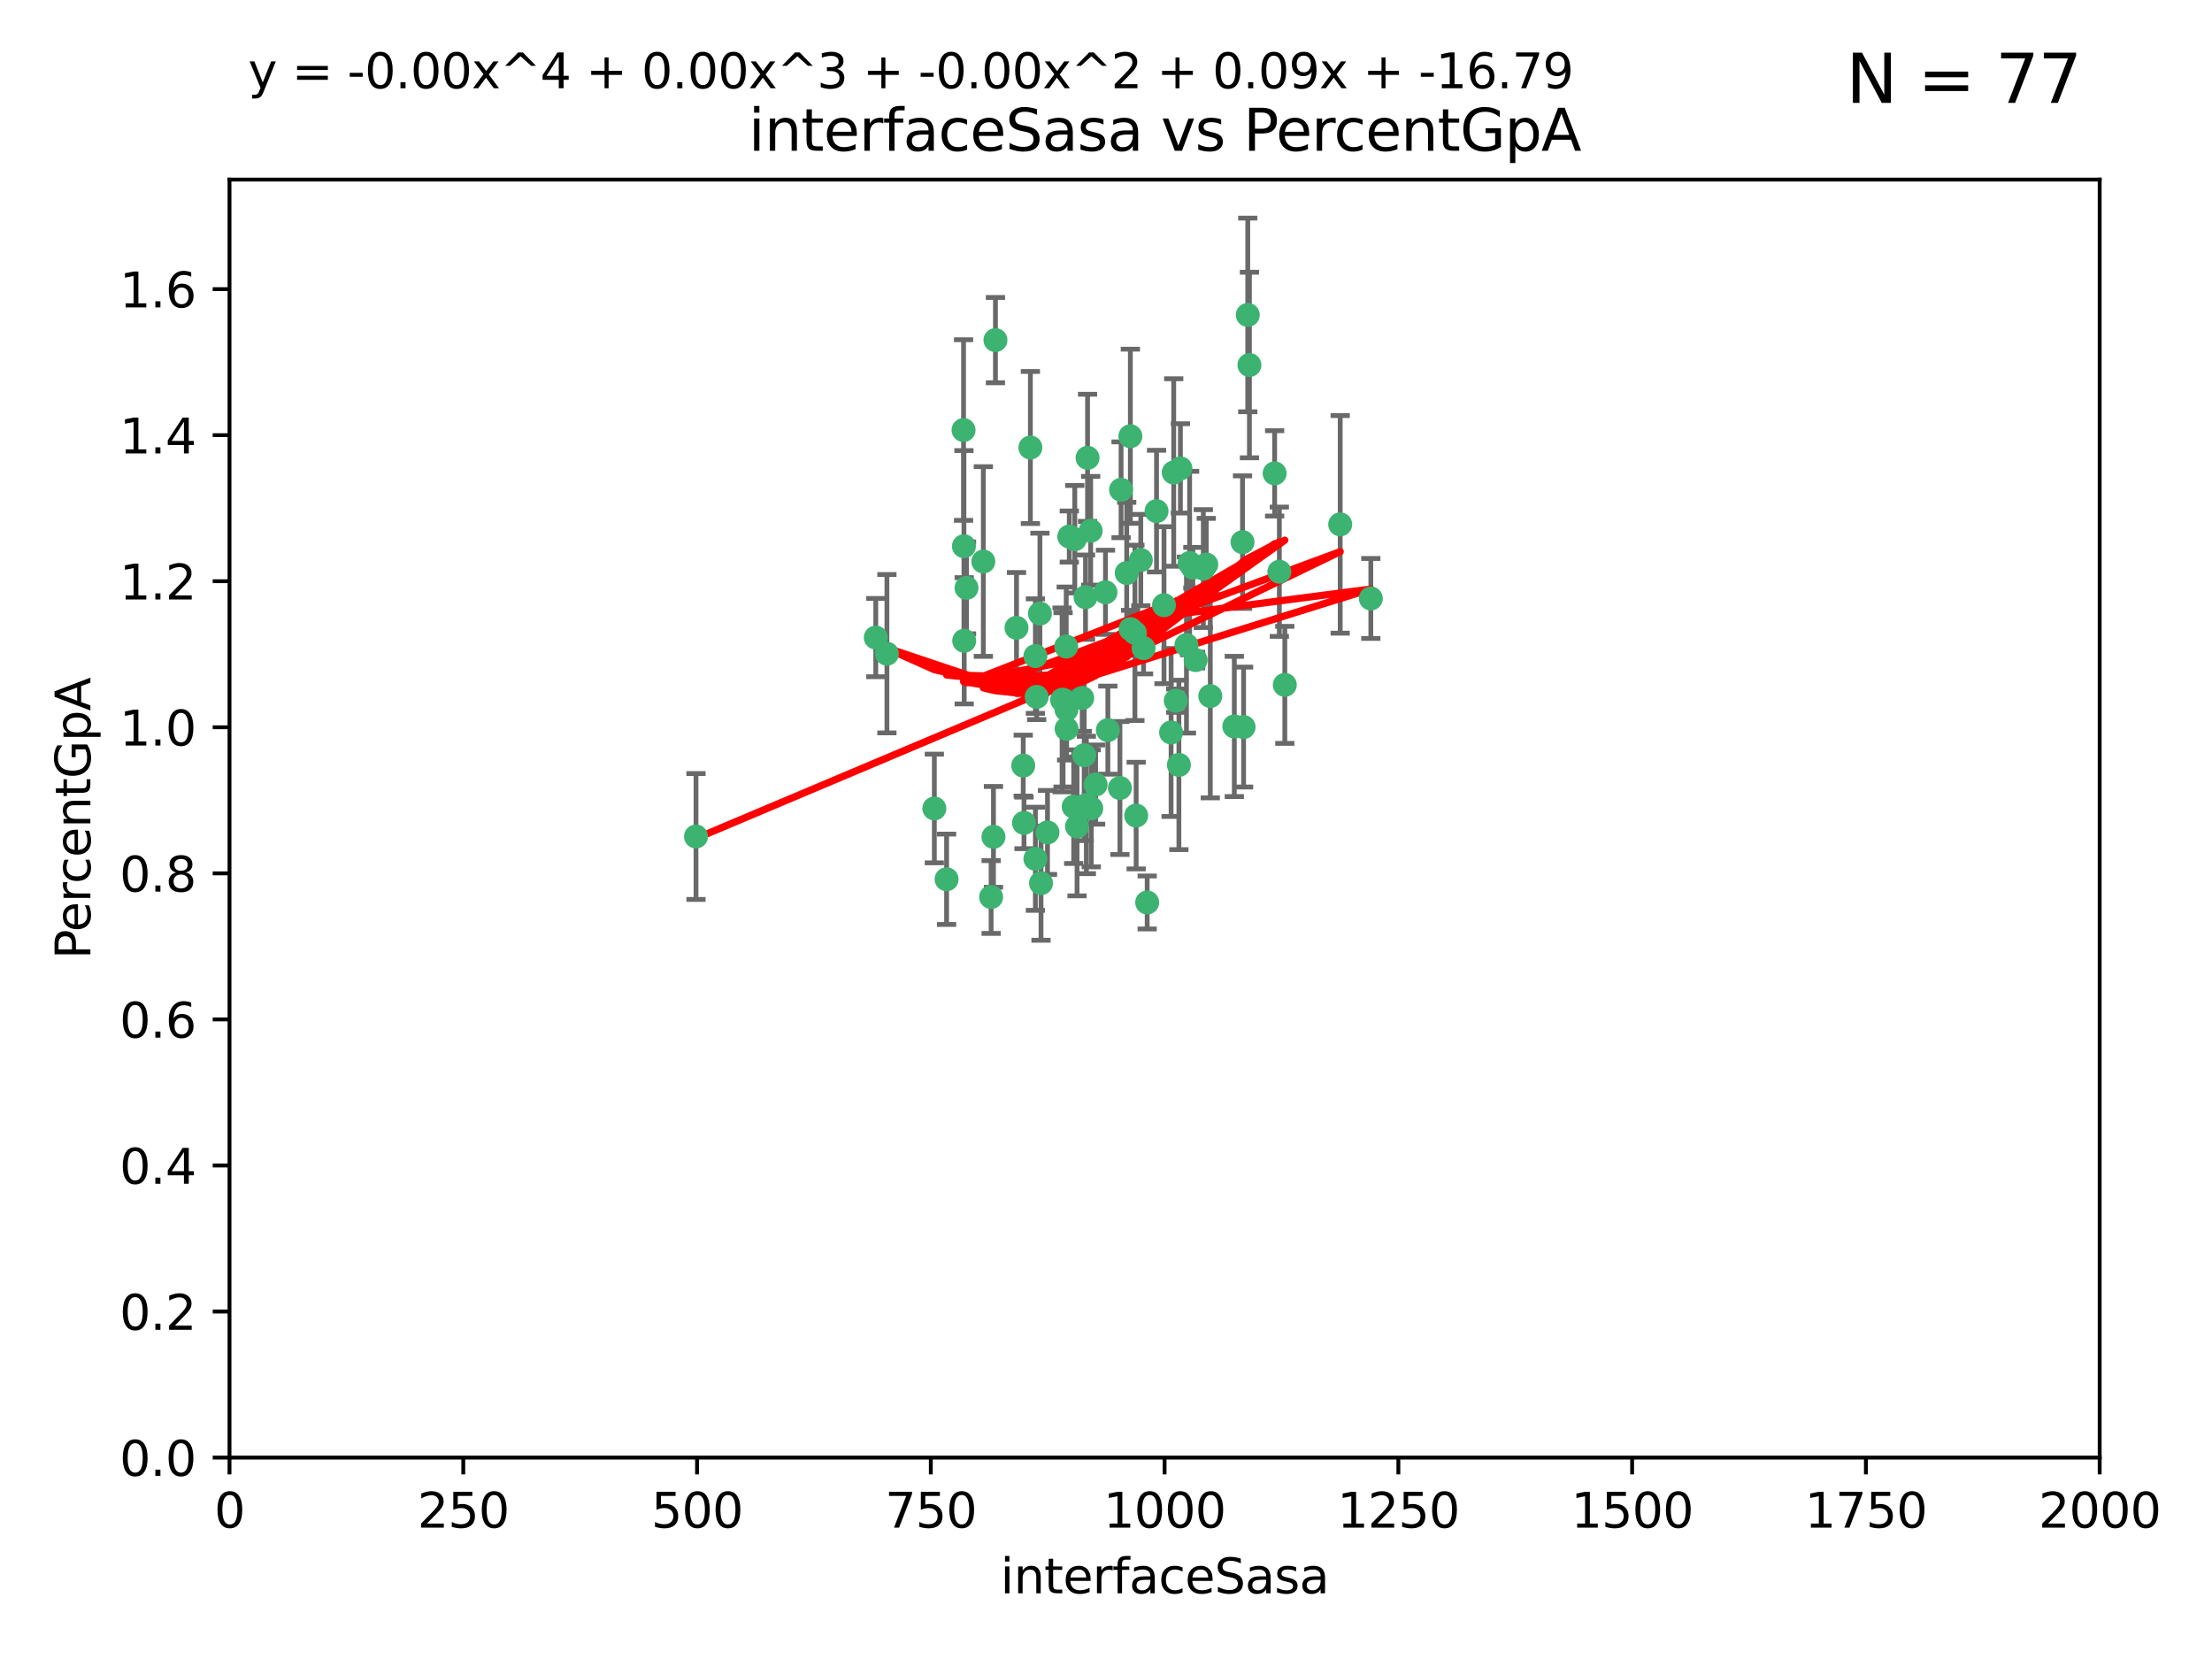 <?xml version="1.0" encoding="utf-8" standalone="no"?>
<!DOCTYPE svg PUBLIC "-//W3C//DTD SVG 1.1//EN"
  "http://www.w3.org/Graphics/SVG/1.1/DTD/svg11.dtd">
<svg xmlns:xlink="http://www.w3.org/1999/xlink" width="460.8pt" height="345.6pt" viewBox="0 0 460.8 345.6" xmlns="http://www.w3.org/2000/svg" version="1.1">
 <defs>
  <style type="text/css">*{stroke-linejoin: round; stroke-linecap: butt}</style>
 </defs>
 <g id="figure_1">
  <g id="patch_1">
   <path d="M 0 345.6 
L 460.8 345.6 
L 460.8 0 
L 0 0 
z
" style="fill: #ffffff"/>
  </g>
  <g id="axes_1">
   <g id="patch_2">
    <path d="M 47.81 303.64 
L 437.4 303.64 
L 437.4 37.411 
L 47.81 37.411 
z
" style="fill: #ffffff"/>
   </g>
   <g id="PathCollection_1">
    <defs>
     <path id="mb85eba28fb" d="M 0 1.118 
C 0.297 1.118 0.581 1 0.791 0.791 
C 1 0.581 1.118 0.297 1.118 0 
C 1.118 -0.297 1 -0.581 0.791 -0.791 
C 0.581 -1 0.297 -1.118 0 -1.118 
C -0.297 -1.118 -0.581 -1 -0.791 -0.791 
C -1 -0.581 -1.118 -0.297 -1.118 0 
C -1.118 0.297 -1 0.581 -0.791 0.791 
C -0.581 1 -0.297 1.118 0 1.118 
z
" style="stroke: #3cb371"/>
    </defs>
    <g clip-path="url(#pdd7c1239e7)">
     <use xlink:href="#mb85eba28fb" x="258.839" y="112.935" style="fill: #3cb371; stroke: #3cb371"/>
     <use xlink:href="#mb85eba28fb" x="235.526" y="131.048" style="fill: #3cb371; stroke: #3cb371"/>
     <use xlink:href="#mb85eba28fb" x="235.476" y="90.88" style="fill: #3cb371; stroke: #3cb371"/>
     <use xlink:href="#mb85eba28fb" x="265.53" y="98.611" style="fill: #3cb371; stroke: #3cb371"/>
     <use xlink:href="#mb85eba28fb" x="222.751" y="111.768" style="fill: #3cb371; stroke: #3cb371"/>
     <use xlink:href="#mb85eba28fb" x="225.86" y="157.33" style="fill: #3cb371; stroke: #3cb371"/>
     <use xlink:href="#mb85eba28fb" x="234.714" y="119.368" style="fill: #3cb371; stroke: #3cb371"/>
     <use xlink:href="#mb85eba28fb" x="259.065" y="151.457" style="fill: #3cb371; stroke: #3cb371"/>
     <use xlink:href="#mb85eba28fb" x="259.932" y="65.606" style="fill: #3cb371; stroke: #3cb371"/>
     <use xlink:href="#mb85eba28fb" x="266.512" y="119.105" style="fill: #3cb371; stroke: #3cb371"/>
     <use xlink:href="#mb85eba28fb" x="211.757" y="130.776" style="fill: #3cb371; stroke: #3cb371"/>
     <use xlink:href="#mb85eba28fb" x="216.635" y="127.82" style="fill: #3cb371; stroke: #3cb371"/>
     <use xlink:href="#mb85eba28fb" x="233.539" y="102.028" style="fill: #3cb371; stroke: #3cb371"/>
     <use xlink:href="#mb85eba28fb" x="244.935" y="145.966" style="fill: #3cb371; stroke: #3cb371"/>
     <use xlink:href="#mb85eba28fb" x="244.508" y="98.431" style="fill: #3cb371; stroke: #3cb371"/>
     <use xlink:href="#mb85eba28fb" x="267.65" y="142.672" style="fill: #3cb371; stroke: #3cb371"/>
     <use xlink:href="#mb85eba28fb" x="250.675" y="118.446" style="fill: #3cb371; stroke: #3cb371"/>
     <use xlink:href="#mb85eba28fb" x="214.648" y="93.226" style="fill: #3cb371; stroke: #3cb371"/>
     <use xlink:href="#mb85eba28fb" x="224.368" y="172.163" style="fill: #3cb371; stroke: #3cb371"/>
     <use xlink:href="#mb85eba28fb" x="233.3" y="164.157" style="fill: #3cb371; stroke: #3cb371"/>
     <use xlink:href="#mb85eba28fb" x="222.161" y="147.818" style="fill: #3cb371; stroke: #3cb371"/>
     <use xlink:href="#mb85eba28fb" x="221.458" y="145.786" style="fill: #3cb371; stroke: #3cb371"/>
     <use xlink:href="#mb85eba28fb" x="243.959" y="152.588" style="fill: #3cb371; stroke: #3cb371"/>
     <use xlink:href="#mb85eba28fb" x="226.133" y="124.404" style="fill: #3cb371; stroke: #3cb371"/>
     <use xlink:href="#mb85eba28fb" x="238.226" y="135.021" style="fill: #3cb371; stroke: #3cb371"/>
     <use xlink:href="#mb85eba28fb" x="245.585" y="159.342" style="fill: #3cb371; stroke: #3cb371"/>
     <use xlink:href="#mb85eba28fb" x="257.131" y="151.333" style="fill: #3cb371; stroke: #3cb371"/>
     <use xlink:href="#mb85eba28fb" x="247.82" y="117.288" style="fill: #3cb371; stroke: #3cb371"/>
     <use xlink:href="#mb85eba28fb" x="249.07" y="137.505" style="fill: #3cb371; stroke: #3cb371"/>
     <use xlink:href="#mb85eba28fb" x="247.161" y="134.369" style="fill: #3cb371; stroke: #3cb371"/>
     <use xlink:href="#mb85eba28fb" x="279.188" y="109.235" style="fill: #3cb371; stroke: #3cb371"/>
     <use xlink:href="#mb85eba28fb" x="236.422" y="131.834" style="fill: #3cb371; stroke: #3cb371"/>
     <use xlink:href="#mb85eba28fb" x="242.482" y="126.071" style="fill: #3cb371; stroke: #3cb371"/>
     <use xlink:href="#mb85eba28fb" x="226.558" y="95.371" style="fill: #3cb371; stroke: #3cb371"/>
     <use xlink:href="#mb85eba28fb" x="200.806" y="113.783" style="fill: #3cb371; stroke: #3cb371"/>
     <use xlink:href="#mb85eba28fb" x="223.671" y="168.041" style="fill: #3cb371; stroke: #3cb371"/>
     <use xlink:href="#mb85eba28fb" x="260.277" y="76.037" style="fill: #3cb371; stroke: #3cb371"/>
     <use xlink:href="#mb85eba28fb" x="251.287" y="117.606" style="fill: #3cb371; stroke: #3cb371"/>
     <use xlink:href="#mb85eba28fb" x="248.492" y="118.255" style="fill: #3cb371; stroke: #3cb371"/>
     <use xlink:href="#mb85eba28fb" x="240.928" y="106.473" style="fill: #3cb371; stroke: #3cb371"/>
     <use xlink:href="#mb85eba28fb" x="223.897" y="112.334" style="fill: #3cb371; stroke: #3cb371"/>
     <use xlink:href="#mb85eba28fb" x="225.446" y="145.408" style="fill: #3cb371; stroke: #3cb371"/>
     <use xlink:href="#mb85eba28fb" x="230.29" y="123.385" style="fill: #3cb371; stroke: #3cb371"/>
     <use xlink:href="#mb85eba28fb" x="200.86" y="133.482" style="fill: #3cb371; stroke: #3cb371"/>
     <use xlink:href="#mb85eba28fb" x="237.649" y="116.673" style="fill: #3cb371; stroke: #3cb371"/>
     <use xlink:href="#mb85eba28fb" x="213.316" y="171.42" style="fill: #3cb371; stroke: #3cb371"/>
     <use xlink:href="#mb85eba28fb" x="207.37" y="70.852" style="fill: #3cb371; stroke: #3cb371"/>
     <use xlink:href="#mb85eba28fb" x="204.848" y="116.973" style="fill: #3cb371; stroke: #3cb371"/>
     <use xlink:href="#mb85eba28fb" x="245.901" y="97.572" style="fill: #3cb371; stroke: #3cb371"/>
     <use xlink:href="#mb85eba28fb" x="285.569" y="124.669" style="fill: #3cb371; stroke: #3cb371"/>
     <use xlink:href="#mb85eba28fb" x="215.957" y="145.171" style="fill: #3cb371; stroke: #3cb371"/>
     <use xlink:href="#mb85eba28fb" x="194.641" y="168.419" style="fill: #3cb371; stroke: #3cb371"/>
     <use xlink:href="#mb85eba28fb" x="184.761" y="136.178" style="fill: #3cb371; stroke: #3cb371"/>
     <use xlink:href="#mb85eba28fb" x="182.439" y="132.82" style="fill: #3cb371; stroke: #3cb371"/>
     <use xlink:href="#mb85eba28fb" x="213.156" y="159.488" style="fill: #3cb371; stroke: #3cb371"/>
     <use xlink:href="#mb85eba28fb" x="222.113" y="134.689" style="fill: #3cb371; stroke: #3cb371"/>
     <use xlink:href="#mb85eba28fb" x="200.726" y="89.586" style="fill: #3cb371; stroke: #3cb371"/>
     <use xlink:href="#mb85eba28fb" x="215.692" y="178.897" style="fill: #3cb371; stroke: #3cb371"/>
     <use xlink:href="#mb85eba28fb" x="228.237" y="163.438" style="fill: #3cb371; stroke: #3cb371"/>
     <use xlink:href="#mb85eba28fb" x="222.194" y="151.836" style="fill: #3cb371; stroke: #3cb371"/>
     <use xlink:href="#mb85eba28fb" x="197.192" y="183.167" style="fill: #3cb371; stroke: #3cb371"/>
     <use xlink:href="#mb85eba28fb" x="227.208" y="110.571" style="fill: #3cb371; stroke: #3cb371"/>
     <use xlink:href="#mb85eba28fb" x="206.469" y="186.867" style="fill: #3cb371; stroke: #3cb371"/>
     <use xlink:href="#mb85eba28fb" x="215.692" y="136.674" style="fill: #3cb371; stroke: #3cb371"/>
     <use xlink:href="#mb85eba28fb" x="230.787" y="152.103" style="fill: #3cb371; stroke: #3cb371"/>
     <use xlink:href="#mb85eba28fb" x="236.683" y="169.899" style="fill: #3cb371; stroke: #3cb371"/>
     <use xlink:href="#mb85eba28fb" x="206.956" y="174.332" style="fill: #3cb371; stroke: #3cb371"/>
     <use xlink:href="#mb85eba28fb" x="227.327" y="168.396" style="fill: #3cb371; stroke: #3cb371"/>
     <use xlink:href="#mb85eba28fb" x="238.978" y="188.002" style="fill: #3cb371; stroke: #3cb371"/>
     <use xlink:href="#mb85eba28fb" x="221.254" y="145.801" style="fill: #3cb371; stroke: #3cb371"/>
     <use xlink:href="#mb85eba28fb" x="218.211" y="173.41" style="fill: #3cb371; stroke: #3cb371"/>
     <use xlink:href="#mb85eba28fb" x="226.307" y="167.688" style="fill: #3cb371; stroke: #3cb371"/>
     <use xlink:href="#mb85eba28fb" x="201.345" y="122.465" style="fill: #3cb371; stroke: #3cb371"/>
     <use xlink:href="#mb85eba28fb" x="252.125" y="145.004" style="fill: #3cb371; stroke: #3cb371"/>
     <use xlink:href="#mb85eba28fb" x="216.863" y="183.98" style="fill: #3cb371; stroke: #3cb371"/>
     <use xlink:href="#mb85eba28fb" x="144.987" y="174.257" style="fill: #3cb371; stroke: #3cb371"/>
    </g>
   </g>
   <g id="matplotlib.axis_1">
    <g id="xtick_1">
     <g id="line2d_1">
      <defs>
       <path id="mfb4bc2677a" d="M 0 0 
L 0 3.5 
" style="stroke: #000000; stroke-width: 0.8"/>
      </defs>
      <g>
       <use xlink:href="#mfb4bc2677a" x="47.81" y="303.64" style="stroke: #000000; stroke-width: 0.8"/>
      </g>
     </g>
     <g id="text_1">
      <!-- 0 -->
      <g transform="translate(44.629 318.238)scale(0.1 -0.1)">
       <defs>
        <path id="DejaVuSans-30" d="M 2034 4250 
Q 1547 4250 1301 3770 
Q 1056 3291 1056 2328 
Q 1056 1369 1301 889 
Q 1547 409 2034 409 
Q 2525 409 2770 889 
Q 3016 1369 3016 2328 
Q 3016 3291 2770 3770 
Q 2525 4250 2034 4250 
z
M 2034 4750 
Q 2819 4750 3233 4129 
Q 3647 3509 3647 2328 
Q 3647 1150 3233 529 
Q 2819 -91 2034 -91 
Q 1250 -91 836 529 
Q 422 1150 422 2328 
Q 422 3509 836 4129 
Q 1250 4750 2034 4750 
z
" transform="scale(0.016)"/>
       </defs>
       <use xlink:href="#DejaVuSans-30"/>
      </g>
     </g>
    </g>
    <g id="xtick_2">
     <g id="line2d_2">
      <g>
       <use xlink:href="#mfb4bc2677a" x="96.509" y="303.64" style="stroke: #000000; stroke-width: 0.8"/>
      </g>
     </g>
     <g id="text_2">
      <!-- 250 -->
      <g transform="translate(86.965 318.238)scale(0.1 -0.1)">
       <defs>
        <path id="DejaVuSans-32" d="M 1228 531 
L 3431 531 
L 3431 0 
L 469 0 
L 469 531 
Q 828 903 1448 1529 
Q 2069 2156 2228 2338 
Q 2531 2678 2651 2914 
Q 2772 3150 2772 3378 
Q 2772 3750 2511 3984 
Q 2250 4219 1831 4219 
Q 1534 4219 1204 4116 
Q 875 4013 500 3803 
L 500 4441 
Q 881 4594 1212 4672 
Q 1544 4750 1819 4750 
Q 2544 4750 2975 4387 
Q 3406 4025 3406 3419 
Q 3406 3131 3298 2873 
Q 3191 2616 2906 2266 
Q 2828 2175 2409 1742 
Q 1991 1309 1228 531 
z
" transform="scale(0.016)"/>
        <path id="DejaVuSans-35" d="M 691 4666 
L 3169 4666 
L 3169 4134 
L 1269 4134 
L 1269 2991 
Q 1406 3038 1543 3061 
Q 1681 3084 1819 3084 
Q 2600 3084 3056 2656 
Q 3513 2228 3513 1497 
Q 3513 744 3044 326 
Q 2575 -91 1722 -91 
Q 1428 -91 1123 -41 
Q 819 9 494 109 
L 494 744 
Q 775 591 1075 516 
Q 1375 441 1709 441 
Q 2250 441 2565 725 
Q 2881 1009 2881 1497 
Q 2881 1984 2565 2268 
Q 2250 2553 1709 2553 
Q 1456 2553 1204 2497 
Q 953 2441 691 2322 
L 691 4666 
z
" transform="scale(0.016)"/>
       </defs>
       <use xlink:href="#DejaVuSans-32"/>
       <use xlink:href="#DejaVuSans-35" x="63.623"/>
       <use xlink:href="#DejaVuSans-30" x="127.246"/>
      </g>
     </g>
    </g>
    <g id="xtick_3">
     <g id="line2d_3">
      <g>
       <use xlink:href="#mfb4bc2677a" x="145.208" y="303.64" style="stroke: #000000; stroke-width: 0.8"/>
      </g>
     </g>
     <g id="text_3">
      <!-- 500 -->
      <g transform="translate(135.664 318.238)scale(0.1 -0.1)">
       <use xlink:href="#DejaVuSans-35"/>
       <use xlink:href="#DejaVuSans-30" x="63.623"/>
       <use xlink:href="#DejaVuSans-30" x="127.246"/>
      </g>
     </g>
    </g>
    <g id="xtick_4">
     <g id="line2d_4">
      <g>
       <use xlink:href="#mfb4bc2677a" x="193.906" y="303.64" style="stroke: #000000; stroke-width: 0.8"/>
      </g>
     </g>
     <g id="text_4">
      <!-- 750 -->
      <g transform="translate(184.363 318.238)scale(0.1 -0.1)">
       <defs>
        <path id="DejaVuSans-37" d="M 525 4666 
L 3525 4666 
L 3525 4397 
L 1831 0 
L 1172 0 
L 2766 4134 
L 525 4134 
L 525 4666 
z
" transform="scale(0.016)"/>
       </defs>
       <use xlink:href="#DejaVuSans-37"/>
       <use xlink:href="#DejaVuSans-35" x="63.623"/>
       <use xlink:href="#DejaVuSans-30" x="127.246"/>
      </g>
     </g>
    </g>
    <g id="xtick_5">
     <g id="line2d_5">
      <g>
       <use xlink:href="#mfb4bc2677a" x="242.605" y="303.64" style="stroke: #000000; stroke-width: 0.8"/>
      </g>
     </g>
     <g id="text_5">
      <!-- 1000 -->
      <g transform="translate(229.88 318.238)scale(0.1 -0.1)">
       <defs>
        <path id="DejaVuSans-31" d="M 794 531 
L 1825 531 
L 1825 4091 
L 703 3866 
L 703 4441 
L 1819 4666 
L 2450 4666 
L 2450 531 
L 3481 531 
L 3481 0 
L 794 0 
L 794 531 
z
" transform="scale(0.016)"/>
       </defs>
       <use xlink:href="#DejaVuSans-31"/>
       <use xlink:href="#DejaVuSans-30" x="63.623"/>
       <use xlink:href="#DejaVuSans-30" x="127.246"/>
       <use xlink:href="#DejaVuSans-30" x="190.869"/>
      </g>
     </g>
    </g>
    <g id="xtick_6">
     <g id="line2d_6">
      <g>
       <use xlink:href="#mfb4bc2677a" x="291.304" y="303.64" style="stroke: #000000; stroke-width: 0.8"/>
      </g>
     </g>
     <g id="text_6">
      <!-- 1250 -->
      <g transform="translate(278.579 318.238)scale(0.1 -0.1)">
       <use xlink:href="#DejaVuSans-31"/>
       <use xlink:href="#DejaVuSans-32" x="63.623"/>
       <use xlink:href="#DejaVuSans-35" x="127.246"/>
       <use xlink:href="#DejaVuSans-30" x="190.869"/>
      </g>
     </g>
    </g>
    <g id="xtick_7">
     <g id="line2d_7">
      <g>
       <use xlink:href="#mfb4bc2677a" x="340.002" y="303.64" style="stroke: #000000; stroke-width: 0.8"/>
      </g>
     </g>
     <g id="text_7">
      <!-- 1500 -->
      <g transform="translate(327.277 318.238)scale(0.1 -0.1)">
       <use xlink:href="#DejaVuSans-31"/>
       <use xlink:href="#DejaVuSans-35" x="63.623"/>
       <use xlink:href="#DejaVuSans-30" x="127.246"/>
       <use xlink:href="#DejaVuSans-30" x="190.869"/>
      </g>
     </g>
    </g>
    <g id="xtick_8">
     <g id="line2d_8">
      <g>
       <use xlink:href="#mfb4bc2677a" x="388.701" y="303.64" style="stroke: #000000; stroke-width: 0.8"/>
      </g>
     </g>
     <g id="text_8">
      <!-- 1750 -->
      <g transform="translate(375.976 318.238)scale(0.1 -0.1)">
       <use xlink:href="#DejaVuSans-31"/>
       <use xlink:href="#DejaVuSans-37" x="63.623"/>
       <use xlink:href="#DejaVuSans-35" x="127.246"/>
       <use xlink:href="#DejaVuSans-30" x="190.869"/>
      </g>
     </g>
    </g>
    <g id="xtick_9">
     <g id="line2d_9">
      <g>
       <use xlink:href="#mfb4bc2677a" x="437.4" y="303.64" style="stroke: #000000; stroke-width: 0.8"/>
      </g>
     </g>
     <g id="text_9">
      <!-- 2000 -->
      <g transform="translate(424.675 318.238)scale(0.1 -0.1)">
       <use xlink:href="#DejaVuSans-32"/>
       <use xlink:href="#DejaVuSans-30" x="63.623"/>
       <use xlink:href="#DejaVuSans-30" x="127.246"/>
       <use xlink:href="#DejaVuSans-30" x="190.869"/>
      </g>
     </g>
    </g>
    <g id="text_10">
     <!-- interfaceSasa -->
     <g transform="translate(208.398 331.917)scale(0.1 -0.1)">
      <defs>
       <path id="DejaVuSans-69" d="M 603 3500 
L 1178 3500 
L 1178 0 
L 603 0 
L 603 3500 
z
M 603 4863 
L 1178 4863 
L 1178 4134 
L 603 4134 
L 603 4863 
z
" transform="scale(0.016)"/>
       <path id="DejaVuSans-6e" d="M 3513 2113 
L 3513 0 
L 2938 0 
L 2938 2094 
Q 2938 2591 2744 2837 
Q 2550 3084 2163 3084 
Q 1697 3084 1428 2787 
Q 1159 2491 1159 1978 
L 1159 0 
L 581 0 
L 581 3500 
L 1159 3500 
L 1159 2956 
Q 1366 3272 1645 3428 
Q 1925 3584 2291 3584 
Q 2894 3584 3203 3211 
Q 3513 2838 3513 2113 
z
" transform="scale(0.016)"/>
       <path id="DejaVuSans-74" d="M 1172 4494 
L 1172 3500 
L 2356 3500 
L 2356 3053 
L 1172 3053 
L 1172 1153 
Q 1172 725 1289 603 
Q 1406 481 1766 481 
L 2356 481 
L 2356 0 
L 1766 0 
Q 1100 0 847 248 
Q 594 497 594 1153 
L 594 3053 
L 172 3053 
L 172 3500 
L 594 3500 
L 594 4494 
L 1172 4494 
z
" transform="scale(0.016)"/>
       <path id="DejaVuSans-65" d="M 3597 1894 
L 3597 1613 
L 953 1613 
Q 991 1019 1311 708 
Q 1631 397 2203 397 
Q 2534 397 2845 478 
Q 3156 559 3463 722 
L 3463 178 
Q 3153 47 2828 -22 
Q 2503 -91 2169 -91 
Q 1331 -91 842 396 
Q 353 884 353 1716 
Q 353 2575 817 3079 
Q 1281 3584 2069 3584 
Q 2775 3584 3186 3129 
Q 3597 2675 3597 1894 
z
M 3022 2063 
Q 3016 2534 2758 2815 
Q 2500 3097 2075 3097 
Q 1594 3097 1305 2825 
Q 1016 2553 972 2059 
L 3022 2063 
z
" transform="scale(0.016)"/>
       <path id="DejaVuSans-72" d="M 2631 2963 
Q 2534 3019 2420 3045 
Q 2306 3072 2169 3072 
Q 1681 3072 1420 2755 
Q 1159 2438 1159 1844 
L 1159 0 
L 581 0 
L 581 3500 
L 1159 3500 
L 1159 2956 
Q 1341 3275 1631 3429 
Q 1922 3584 2338 3584 
Q 2397 3584 2469 3576 
Q 2541 3569 2628 3553 
L 2631 2963 
z
" transform="scale(0.016)"/>
       <path id="DejaVuSans-66" d="M 2375 4863 
L 2375 4384 
L 1825 4384 
Q 1516 4384 1395 4259 
Q 1275 4134 1275 3809 
L 1275 3500 
L 2222 3500 
L 2222 3053 
L 1275 3053 
L 1275 0 
L 697 0 
L 697 3053 
L 147 3053 
L 147 3500 
L 697 3500 
L 697 3744 
Q 697 4328 969 4595 
Q 1241 4863 1831 4863 
L 2375 4863 
z
" transform="scale(0.016)"/>
       <path id="DejaVuSans-61" d="M 2194 1759 
Q 1497 1759 1228 1600 
Q 959 1441 959 1056 
Q 959 750 1161 570 
Q 1363 391 1709 391 
Q 2188 391 2477 730 
Q 2766 1069 2766 1631 
L 2766 1759 
L 2194 1759 
z
M 3341 1997 
L 3341 0 
L 2766 0 
L 2766 531 
Q 2569 213 2275 61 
Q 1981 -91 1556 -91 
Q 1019 -91 701 211 
Q 384 513 384 1019 
Q 384 1609 779 1909 
Q 1175 2209 1959 2209 
L 2766 2209 
L 2766 2266 
Q 2766 2663 2505 2880 
Q 2244 3097 1772 3097 
Q 1472 3097 1187 3025 
Q 903 2953 641 2809 
L 641 3341 
Q 956 3463 1253 3523 
Q 1550 3584 1831 3584 
Q 2591 3584 2966 3190 
Q 3341 2797 3341 1997 
z
" transform="scale(0.016)"/>
       <path id="DejaVuSans-63" d="M 3122 3366 
L 3122 2828 
Q 2878 2963 2633 3030 
Q 2388 3097 2138 3097 
Q 1578 3097 1268 2742 
Q 959 2388 959 1747 
Q 959 1106 1268 751 
Q 1578 397 2138 397 
Q 2388 397 2633 464 
Q 2878 531 3122 666 
L 3122 134 
Q 2881 22 2623 -34 
Q 2366 -91 2075 -91 
Q 1284 -91 818 406 
Q 353 903 353 1747 
Q 353 2603 823 3093 
Q 1294 3584 2113 3584 
Q 2378 3584 2631 3529 
Q 2884 3475 3122 3366 
z
" transform="scale(0.016)"/>
       <path id="DejaVuSans-53" d="M 3425 4513 
L 3425 3897 
Q 3066 4069 2747 4153 
Q 2428 4238 2131 4238 
Q 1616 4238 1336 4038 
Q 1056 3838 1056 3469 
Q 1056 3159 1242 3001 
Q 1428 2844 1947 2747 
L 2328 2669 
Q 3034 2534 3370 2195 
Q 3706 1856 3706 1288 
Q 3706 609 3251 259 
Q 2797 -91 1919 -91 
Q 1588 -91 1214 -16 
Q 841 59 441 206 
L 441 856 
Q 825 641 1194 531 
Q 1563 422 1919 422 
Q 2459 422 2753 634 
Q 3047 847 3047 1241 
Q 3047 1584 2836 1778 
Q 2625 1972 2144 2069 
L 1759 2144 
Q 1053 2284 737 2584 
Q 422 2884 422 3419 
Q 422 4038 858 4394 
Q 1294 4750 2059 4750 
Q 2388 4750 2728 4690 
Q 3069 4631 3425 4513 
z
" transform="scale(0.016)"/>
       <path id="DejaVuSans-73" d="M 2834 3397 
L 2834 2853 
Q 2591 2978 2328 3040 
Q 2066 3103 1784 3103 
Q 1356 3103 1142 2972 
Q 928 2841 928 2578 
Q 928 2378 1081 2264 
Q 1234 2150 1697 2047 
L 1894 2003 
Q 2506 1872 2764 1633 
Q 3022 1394 3022 966 
Q 3022 478 2636 193 
Q 2250 -91 1575 -91 
Q 1294 -91 989 -36 
Q 684 19 347 128 
L 347 722 
Q 666 556 975 473 
Q 1284 391 1588 391 
Q 1994 391 2212 530 
Q 2431 669 2431 922 
Q 2431 1156 2273 1281 
Q 2116 1406 1581 1522 
L 1381 1569 
Q 847 1681 609 1914 
Q 372 2147 372 2553 
Q 372 3047 722 3315 
Q 1072 3584 1716 3584 
Q 2034 3584 2315 3537 
Q 2597 3491 2834 3397 
z
" transform="scale(0.016)"/>
      </defs>
      <use xlink:href="#DejaVuSans-69"/>
      <use xlink:href="#DejaVuSans-6e" x="27.783"/>
      <use xlink:href="#DejaVuSans-74" x="91.162"/>
      <use xlink:href="#DejaVuSans-65" x="130.371"/>
      <use xlink:href="#DejaVuSans-72" x="191.895"/>
      <use xlink:href="#DejaVuSans-66" x="233.008"/>
      <use xlink:href="#DejaVuSans-61" x="268.213"/>
      <use xlink:href="#DejaVuSans-63" x="329.492"/>
      <use xlink:href="#DejaVuSans-65" x="384.473"/>
      <use xlink:href="#DejaVuSans-53" x="445.996"/>
      <use xlink:href="#DejaVuSans-61" x="509.473"/>
      <use xlink:href="#DejaVuSans-73" x="570.752"/>
      <use xlink:href="#DejaVuSans-61" x="622.852"/>
     </g>
    </g>
   </g>
   <g id="matplotlib.axis_2">
    <g id="ytick_1">
     <g id="line2d_10">
      <defs>
       <path id="m4167aa4bdc" d="M 0 0 
L -3.5 0 
" style="stroke: #000000; stroke-width: 0.8"/>
      </defs>
      <g>
       <use xlink:href="#m4167aa4bdc" x="47.81" y="303.64" style="stroke: #000000; stroke-width: 0.8"/>
      </g>
     </g>
     <g id="text_11">
      <!-- 0.0 -->
      <g transform="translate(24.907 307.439)scale(0.1 -0.1)">
       <defs>
        <path id="DejaVuSans-2e" d="M 684 794 
L 1344 794 
L 1344 0 
L 684 0 
L 684 794 
z
" transform="scale(0.016)"/>
       </defs>
       <use xlink:href="#DejaVuSans-30"/>
       <use xlink:href="#DejaVuSans-2e" x="63.623"/>
       <use xlink:href="#DejaVuSans-30" x="95.41"/>
      </g>
     </g>
    </g>
    <g id="ytick_2">
     <g id="line2d_11">
      <g>
       <use xlink:href="#m4167aa4bdc" x="47.81" y="273.214" style="stroke: #000000; stroke-width: 0.8"/>
      </g>
     </g>
     <g id="text_12">
      <!-- 0.2 -->
      <g transform="translate(24.907 277.013)scale(0.1 -0.1)">
       <use xlink:href="#DejaVuSans-30"/>
       <use xlink:href="#DejaVuSans-2e" x="63.623"/>
       <use xlink:href="#DejaVuSans-32" x="95.41"/>
      </g>
     </g>
    </g>
    <g id="ytick_3">
     <g id="line2d_12">
      <g>
       <use xlink:href="#m4167aa4bdc" x="47.81" y="242.788" style="stroke: #000000; stroke-width: 0.8"/>
      </g>
     </g>
     <g id="text_13">
      <!-- 0.4 -->
      <g transform="translate(24.907 246.587)scale(0.1 -0.1)">
       <defs>
        <path id="DejaVuSans-34" d="M 2419 4116 
L 825 1625 
L 2419 1625 
L 2419 4116 
z
M 2253 4666 
L 3047 4666 
L 3047 1625 
L 3713 1625 
L 3713 1100 
L 3047 1100 
L 3047 0 
L 2419 0 
L 2419 1100 
L 313 1100 
L 313 1709 
L 2253 4666 
z
" transform="scale(0.016)"/>
       </defs>
       <use xlink:href="#DejaVuSans-30"/>
       <use xlink:href="#DejaVuSans-2e" x="63.623"/>
       <use xlink:href="#DejaVuSans-34" x="95.41"/>
      </g>
     </g>
    </g>
    <g id="ytick_4">
     <g id="line2d_13">
      <g>
       <use xlink:href="#m4167aa4bdc" x="47.81" y="212.362" style="stroke: #000000; stroke-width: 0.8"/>
      </g>
     </g>
     <g id="text_14">
      <!-- 0.6 -->
      <g transform="translate(24.907 216.161)scale(0.1 -0.1)">
       <defs>
        <path id="DejaVuSans-36" d="M 2113 2584 
Q 1688 2584 1439 2293 
Q 1191 2003 1191 1497 
Q 1191 994 1439 701 
Q 1688 409 2113 409 
Q 2538 409 2786 701 
Q 3034 994 3034 1497 
Q 3034 2003 2786 2293 
Q 2538 2584 2113 2584 
z
M 3366 4563 
L 3366 3988 
Q 3128 4100 2886 4159 
Q 2644 4219 2406 4219 
Q 1781 4219 1451 3797 
Q 1122 3375 1075 2522 
Q 1259 2794 1537 2939 
Q 1816 3084 2150 3084 
Q 2853 3084 3261 2657 
Q 3669 2231 3669 1497 
Q 3669 778 3244 343 
Q 2819 -91 2113 -91 
Q 1303 -91 875 529 
Q 447 1150 447 2328 
Q 447 3434 972 4092 
Q 1497 4750 2381 4750 
Q 2619 4750 2861 4703 
Q 3103 4656 3366 4563 
z
" transform="scale(0.016)"/>
       </defs>
       <use xlink:href="#DejaVuSans-30"/>
       <use xlink:href="#DejaVuSans-2e" x="63.623"/>
       <use xlink:href="#DejaVuSans-36" x="95.41"/>
      </g>
     </g>
    </g>
    <g id="ytick_5">
     <g id="line2d_14">
      <g>
       <use xlink:href="#m4167aa4bdc" x="47.81" y="181.935" style="stroke: #000000; stroke-width: 0.8"/>
      </g>
     </g>
     <g id="text_15">
      <!-- 0.8 -->
      <g transform="translate(24.907 185.735)scale(0.1 -0.1)">
       <defs>
        <path id="DejaVuSans-38" d="M 2034 2216 
Q 1584 2216 1326 1975 
Q 1069 1734 1069 1313 
Q 1069 891 1326 650 
Q 1584 409 2034 409 
Q 2484 409 2743 651 
Q 3003 894 3003 1313 
Q 3003 1734 2745 1975 
Q 2488 2216 2034 2216 
z
M 1403 2484 
Q 997 2584 770 2862 
Q 544 3141 544 3541 
Q 544 4100 942 4425 
Q 1341 4750 2034 4750 
Q 2731 4750 3128 4425 
Q 3525 4100 3525 3541 
Q 3525 3141 3298 2862 
Q 3072 2584 2669 2484 
Q 3125 2378 3379 2068 
Q 3634 1759 3634 1313 
Q 3634 634 3220 271 
Q 2806 -91 2034 -91 
Q 1263 -91 848 271 
Q 434 634 434 1313 
Q 434 1759 690 2068 
Q 947 2378 1403 2484 
z
M 1172 3481 
Q 1172 3119 1398 2916 
Q 1625 2713 2034 2713 
Q 2441 2713 2670 2916 
Q 2900 3119 2900 3481 
Q 2900 3844 2670 4047 
Q 2441 4250 2034 4250 
Q 1625 4250 1398 4047 
Q 1172 3844 1172 3481 
z
" transform="scale(0.016)"/>
       </defs>
       <use xlink:href="#DejaVuSans-30"/>
       <use xlink:href="#DejaVuSans-2e" x="63.623"/>
       <use xlink:href="#DejaVuSans-38" x="95.41"/>
      </g>
     </g>
    </g>
    <g id="ytick_6">
     <g id="line2d_15">
      <g>
       <use xlink:href="#m4167aa4bdc" x="47.81" y="151.509" style="stroke: #000000; stroke-width: 0.8"/>
      </g>
     </g>
     <g id="text_16">
      <!-- 1.0 -->
      <g transform="translate(24.907 155.308)scale(0.1 -0.1)">
       <use xlink:href="#DejaVuSans-31"/>
       <use xlink:href="#DejaVuSans-2e" x="63.623"/>
       <use xlink:href="#DejaVuSans-30" x="95.41"/>
      </g>
     </g>
    </g>
    <g id="ytick_7">
     <g id="line2d_16">
      <g>
       <use xlink:href="#m4167aa4bdc" x="47.81" y="121.083" style="stroke: #000000; stroke-width: 0.8"/>
      </g>
     </g>
     <g id="text_17">
      <!-- 1.2 -->
      <g transform="translate(24.907 124.882)scale(0.1 -0.1)">
       <use xlink:href="#DejaVuSans-31"/>
       <use xlink:href="#DejaVuSans-2e" x="63.623"/>
       <use xlink:href="#DejaVuSans-32" x="95.41"/>
      </g>
     </g>
    </g>
    <g id="ytick_8">
     <g id="line2d_17">
      <g>
       <use xlink:href="#m4167aa4bdc" x="47.81" y="90.657" style="stroke: #000000; stroke-width: 0.8"/>
      </g>
     </g>
     <g id="text_18">
      <!-- 1.4 -->
      <g transform="translate(24.907 94.456)scale(0.1 -0.1)">
       <use xlink:href="#DejaVuSans-31"/>
       <use xlink:href="#DejaVuSans-2e" x="63.623"/>
       <use xlink:href="#DejaVuSans-34" x="95.41"/>
      </g>
     </g>
    </g>
    <g id="ytick_9">
     <g id="line2d_18">
      <g>
       <use xlink:href="#m4167aa4bdc" x="47.81" y="60.231" style="stroke: #000000; stroke-width: 0.8"/>
      </g>
     </g>
     <g id="text_19">
      <!-- 1.6 -->
      <g transform="translate(24.907 64.03)scale(0.1 -0.1)">
       <use xlink:href="#DejaVuSans-31"/>
       <use xlink:href="#DejaVuSans-2e" x="63.623"/>
       <use xlink:href="#DejaVuSans-36" x="95.41"/>
      </g>
     </g>
    </g>
    <g id="text_20">
     <!-- PercentGpA -->
     <g transform="translate(18.827 199.802)rotate(-90)scale(0.1 -0.1)">
      <defs>
       <path id="DejaVuSans-50" d="M 1259 4147 
L 1259 2394 
L 2053 2394 
Q 2494 2394 2734 2622 
Q 2975 2850 2975 3272 
Q 2975 3691 2734 3919 
Q 2494 4147 2053 4147 
L 1259 4147 
z
M 628 4666 
L 2053 4666 
Q 2838 4666 3239 4311 
Q 3641 3956 3641 3272 
Q 3641 2581 3239 2228 
Q 2838 1875 2053 1875 
L 1259 1875 
L 1259 0 
L 628 0 
L 628 4666 
z
" transform="scale(0.016)"/>
       <path id="DejaVuSans-47" d="M 3809 666 
L 3809 1919 
L 2778 1919 
L 2778 2438 
L 4434 2438 
L 4434 434 
Q 4069 175 3628 42 
Q 3188 -91 2688 -91 
Q 1594 -91 976 548 
Q 359 1188 359 2328 
Q 359 3472 976 4111 
Q 1594 4750 2688 4750 
Q 3144 4750 3555 4637 
Q 3966 4525 4313 4306 
L 4313 3634 
Q 3963 3931 3569 4081 
Q 3175 4231 2741 4231 
Q 1884 4231 1454 3753 
Q 1025 3275 1025 2328 
Q 1025 1384 1454 906 
Q 1884 428 2741 428 
Q 3075 428 3337 486 
Q 3600 544 3809 666 
z
" transform="scale(0.016)"/>
       <path id="DejaVuSans-70" d="M 1159 525 
L 1159 -1331 
L 581 -1331 
L 581 3500 
L 1159 3500 
L 1159 2969 
Q 1341 3281 1617 3432 
Q 1894 3584 2278 3584 
Q 2916 3584 3314 3078 
Q 3713 2572 3713 1747 
Q 3713 922 3314 415 
Q 2916 -91 2278 -91 
Q 1894 -91 1617 61 
Q 1341 213 1159 525 
z
M 3116 1747 
Q 3116 2381 2855 2742 
Q 2594 3103 2138 3103 
Q 1681 3103 1420 2742 
Q 1159 2381 1159 1747 
Q 1159 1113 1420 752 
Q 1681 391 2138 391 
Q 2594 391 2855 752 
Q 3116 1113 3116 1747 
z
" transform="scale(0.016)"/>
       <path id="DejaVuSans-41" d="M 2188 4044 
L 1331 1722 
L 3047 1722 
L 2188 4044 
z
M 1831 4666 
L 2547 4666 
L 4325 0 
L 3669 0 
L 3244 1197 
L 1141 1197 
L 716 0 
L 50 0 
L 1831 4666 
z
" transform="scale(0.016)"/>
      </defs>
      <use xlink:href="#DejaVuSans-50"/>
      <use xlink:href="#DejaVuSans-65" x="56.678"/>
      <use xlink:href="#DejaVuSans-72" x="118.201"/>
      <use xlink:href="#DejaVuSans-63" x="157.064"/>
      <use xlink:href="#DejaVuSans-65" x="212.045"/>
      <use xlink:href="#DejaVuSans-6e" x="273.568"/>
      <use xlink:href="#DejaVuSans-74" x="336.947"/>
      <use xlink:href="#DejaVuSans-47" x="376.156"/>
      <use xlink:href="#DejaVuSans-70" x="453.646"/>
      <use xlink:href="#DejaVuSans-41" x="517.123"/>
     </g>
    </g>
   </g>
   <g id="LineCollection_1">
    <path d="M 258.839 126.742 
L 258.839 99.128 
" clip-path="url(#pdd7c1239e7)" style="fill: none; stroke: #696969"/>
    <path d="M 235.526 134.958 
L 235.526 127.138 
" clip-path="url(#pdd7c1239e7)" style="fill: none; stroke: #696969"/>
    <path d="M 235.476 109.021 
L 235.476 72.739 
" clip-path="url(#pdd7c1239e7)" style="fill: none; stroke: #696969"/>
    <path d="M 265.53 107.5 
L 265.53 89.723 
" clip-path="url(#pdd7c1239e7)" style="fill: none; stroke: #696969"/>
    <path d="M 222.751 117.091 
L 222.751 106.444 
" clip-path="url(#pdd7c1239e7)" style="fill: none; stroke: #696969"/>
    <path d="M 225.86 175.107 
L 225.86 139.552 
" clip-path="url(#pdd7c1239e7)" style="fill: none; stroke: #696969"/>
    <path d="M 234.714 134.091 
L 234.714 104.645 
" clip-path="url(#pdd7c1239e7)" style="fill: none; stroke: #696969"/>
    <path d="M 259.065 163.945 
L 259.065 138.968 
" clip-path="url(#pdd7c1239e7)" style="fill: none; stroke: #696969"/>
    <path d="M 259.932 85.777 
L 259.932 45.434 
" clip-path="url(#pdd7c1239e7)" style="fill: none; stroke: #696969"/>
    <path d="M 266.512 132.572 
L 266.512 105.638 
" clip-path="url(#pdd7c1239e7)" style="fill: none; stroke: #696969"/>
    <path d="M 211.757 142.284 
L 211.757 119.267 
" clip-path="url(#pdd7c1239e7)" style="fill: none; stroke: #696969"/>
    <path d="M 216.635 144.568 
L 216.635 111.073 
" clip-path="url(#pdd7c1239e7)" style="fill: none; stroke: #696969"/>
    <path d="M 233.539 112.003 
L 233.539 92.053 
" clip-path="url(#pdd7c1239e7)" style="fill: none; stroke: #696969"/>
    <path d="M 244.935 148.397 
L 244.935 143.536 
" clip-path="url(#pdd7c1239e7)" style="fill: none; stroke: #696969"/>
    <path d="M 244.508 117.96 
L 244.508 78.902 
" clip-path="url(#pdd7c1239e7)" style="fill: none; stroke: #696969"/>
    <path d="M 267.65 154.863 
L 267.65 130.481 
" clip-path="url(#pdd7c1239e7)" style="fill: none; stroke: #696969"/>
    <path d="M 250.675 130.722 
L 250.675 106.17 
" clip-path="url(#pdd7c1239e7)" style="fill: none; stroke: #696969"/>
    <path d="M 214.648 109.064 
L 214.648 77.387 
" clip-path="url(#pdd7c1239e7)" style="fill: none; stroke: #696969"/>
    <path d="M 224.368 186.622 
L 224.368 157.704 
" clip-path="url(#pdd7c1239e7)" style="fill: none; stroke: #696969"/>
    <path d="M 233.3 178.007 
L 233.3 150.307 
" clip-path="url(#pdd7c1239e7)" style="fill: none; stroke: #696969"/>
    <path d="M 222.161 151.909 
L 222.161 143.727 
" clip-path="url(#pdd7c1239e7)" style="fill: none; stroke: #696969"/>
    <path d="M 221.458 163.937 
L 221.458 127.634 
" clip-path="url(#pdd7c1239e7)" style="fill: none; stroke: #696969"/>
    <path d="M 243.959 170.081 
L 243.959 135.096 
" clip-path="url(#pdd7c1239e7)" style="fill: none; stroke: #696969"/>
    <path d="M 226.133 133.195 
L 226.133 115.614 
" clip-path="url(#pdd7c1239e7)" style="fill: none; stroke: #696969"/>
    <path d="M 238.226 140.382 
L 238.226 129.659 
" clip-path="url(#pdd7c1239e7)" style="fill: none; stroke: #696969"/>
    <path d="M 245.585 176.989 
L 245.585 141.695 
" clip-path="url(#pdd7c1239e7)" style="fill: none; stroke: #696969"/>
    <path d="M 257.131 165.937 
L 257.131 136.729 
" clip-path="url(#pdd7c1239e7)" style="fill: none; stroke: #696969"/>
    <path d="M 247.82 136.395 
L 247.82 98.181 
" clip-path="url(#pdd7c1239e7)" style="fill: none; stroke: #696969"/>
    <path d="M 249.07 139.142 
L 249.07 135.868 
" clip-path="url(#pdd7c1239e7)" style="fill: none; stroke: #696969"/>
    <path d="M 247.161 152.707 
L 247.161 116.031 
" clip-path="url(#pdd7c1239e7)" style="fill: none; stroke: #696969"/>
    <path d="M 279.188 131.899 
L 279.188 86.572 
" clip-path="url(#pdd7c1239e7)" style="fill: none; stroke: #696969"/>
    <path d="M 236.422 150.092 
L 236.422 113.575 
" clip-path="url(#pdd7c1239e7)" style="fill: none; stroke: #696969"/>
    <path d="M 242.482 142.423 
L 242.482 109.718 
" clip-path="url(#pdd7c1239e7)" style="fill: none; stroke: #696969"/>
    <path d="M 226.558 108.615 
L 226.558 82.127 
" clip-path="url(#pdd7c1239e7)" style="fill: none; stroke: #696969"/>
    <path d="M 200.806 133.708 
L 200.806 93.858 
" clip-path="url(#pdd7c1239e7)" style="fill: none; stroke: #696969"/>
    <path d="M 223.671 179.882 
L 223.671 156.201 
" clip-path="url(#pdd7c1239e7)" style="fill: none; stroke: #696969"/>
    <path d="M 260.277 95.366 
L 260.277 56.709 
" clip-path="url(#pdd7c1239e7)" style="fill: none; stroke: #696969"/>
    <path d="M 251.287 127.227 
L 251.287 107.986 
" clip-path="url(#pdd7c1239e7)" style="fill: none; stroke: #696969"/>
    <path d="M 248.492 122.472 
L 248.492 114.039 
" clip-path="url(#pdd7c1239e7)" style="fill: none; stroke: #696969"/>
    <path d="M 240.928 119.149 
L 240.928 93.797 
" clip-path="url(#pdd7c1239e7)" style="fill: none; stroke: #696969"/>
    <path d="M 223.897 123.529 
L 223.897 101.139 
" clip-path="url(#pdd7c1239e7)" style="fill: none; stroke: #696969"/>
    <path d="M 225.446 152.361 
L 225.446 138.456 
" clip-path="url(#pdd7c1239e7)" style="fill: none; stroke: #696969"/>
    <path d="M 230.29 132.151 
L 230.29 114.62 
" clip-path="url(#pdd7c1239e7)" style="fill: none; stroke: #696969"/>
    <path d="M 200.86 146.637 
L 200.86 120.327 
" clip-path="url(#pdd7c1239e7)" style="fill: none; stroke: #696969"/>
    <path d="M 237.649 126.191 
L 237.649 107.154 
" clip-path="url(#pdd7c1239e7)" style="fill: none; stroke: #696969"/>
    <path d="M 213.316 176.791 
L 213.316 166.049 
" clip-path="url(#pdd7c1239e7)" style="fill: none; stroke: #696969"/>
    <path d="M 207.37 79.735 
L 207.37 61.968 
" clip-path="url(#pdd7c1239e7)" style="fill: none; stroke: #696969"/>
    <path d="M 204.848 136.73 
L 204.848 97.216 
" clip-path="url(#pdd7c1239e7)" style="fill: none; stroke: #696969"/>
    <path d="M 245.901 106.878 
L 245.901 88.267 
" clip-path="url(#pdd7c1239e7)" style="fill: none; stroke: #696969"/>
    <path d="M 285.569 132.997 
L 285.569 116.341 
" clip-path="url(#pdd7c1239e7)" style="fill: none; stroke: #696969"/>
    <path d="M 215.957 149.901 
L 215.957 140.441 
" clip-path="url(#pdd7c1239e7)" style="fill: none; stroke: #696969"/>
    <path d="M 194.641 179.743 
L 194.641 157.094 
" clip-path="url(#pdd7c1239e7)" style="fill: none; stroke: #696969"/>
    <path d="M 184.761 152.672 
L 184.761 119.684 
" clip-path="url(#pdd7c1239e7)" style="fill: none; stroke: #696969"/>
    <path d="M 182.439 140.972 
L 182.439 124.667 
" clip-path="url(#pdd7c1239e7)" style="fill: none; stroke: #696969"/>
    <path d="M 213.156 165.831 
L 213.156 153.145 
" clip-path="url(#pdd7c1239e7)" style="fill: none; stroke: #696969"/>
    <path d="M 222.113 147.086 
L 222.113 122.292 
" clip-path="url(#pdd7c1239e7)" style="fill: none; stroke: #696969"/>
    <path d="M 200.726 108.397 
L 200.726 70.776 
" clip-path="url(#pdd7c1239e7)" style="fill: none; stroke: #696969"/>
    <path d="M 215.692 189.642 
L 215.692 168.152 
" clip-path="url(#pdd7c1239e7)" style="fill: none; stroke: #696969"/>
    <path d="M 228.237 171.687 
L 228.237 155.189 
" clip-path="url(#pdd7c1239e7)" style="fill: none; stroke: #696969"/>
    <path d="M 222.194 158.321 
L 222.194 145.352 
" clip-path="url(#pdd7c1239e7)" style="fill: none; stroke: #696969"/>
    <path d="M 197.192 192.579 
L 197.192 173.755 
" clip-path="url(#pdd7c1239e7)" style="fill: none; stroke: #696969"/>
    <path d="M 227.208 121.897 
L 227.208 99.245 
" clip-path="url(#pdd7c1239e7)" style="fill: none; stroke: #696969"/>
    <path d="M 206.469 194.446 
L 206.469 179.287 
" clip-path="url(#pdd7c1239e7)" style="fill: none; stroke: #696969"/>
    <path d="M 215.692 148.602 
L 215.692 124.746 
" clip-path="url(#pdd7c1239e7)" style="fill: none; stroke: #696969"/>
    <path d="M 230.787 161.277 
L 230.787 142.929 
" clip-path="url(#pdd7c1239e7)" style="fill: none; stroke: #696969"/>
    <path d="M 236.683 181.006 
L 236.683 158.792 
" clip-path="url(#pdd7c1239e7)" style="fill: none; stroke: #696969"/>
    <path d="M 206.956 184.828 
L 206.956 163.836 
" clip-path="url(#pdd7c1239e7)" style="fill: none; stroke: #696969"/>
    <path d="M 227.327 180.585 
L 227.327 156.208 
" clip-path="url(#pdd7c1239e7)" style="fill: none; stroke: #696969"/>
    <path d="M 238.978 193.517 
L 238.978 182.486 
" clip-path="url(#pdd7c1239e7)" style="fill: none; stroke: #696969"/>
    <path d="M 221.254 164.958 
L 221.254 126.644 
" clip-path="url(#pdd7c1239e7)" style="fill: none; stroke: #696969"/>
    <path d="M 218.211 182.151 
L 218.211 164.669 
" clip-path="url(#pdd7c1239e7)" style="fill: none; stroke: #696969"/>
    <path d="M 226.307 181.997 
L 226.307 153.38 
" clip-path="url(#pdd7c1239e7)" style="fill: none; stroke: #696969"/>
    <path d="M 201.345 132.034 
L 201.345 112.895 
" clip-path="url(#pdd7c1239e7)" style="fill: none; stroke: #696969"/>
    <path d="M 252.125 166.212 
L 252.125 123.796 
" clip-path="url(#pdd7c1239e7)" style="fill: none; stroke: #696969"/>
    <path d="M 216.863 195.871 
L 216.863 172.089 
" clip-path="url(#pdd7c1239e7)" style="fill: none; stroke: #696969"/>
    <path d="M 144.987 187.369 
L 144.987 161.144 
" clip-path="url(#pdd7c1239e7)" style="fill: none; stroke: #696969"/>
   </g>
   <g id="line2d_19">
    <defs>
     <path id="ma68a0207d5" d="M 2 0 
L -2 -0 
" style="stroke: #696969"/>
    </defs>
    <g clip-path="url(#pdd7c1239e7)">
     <use xlink:href="#ma68a0207d5" x="258.839" y="126.742" style="fill: #696969; stroke: #696969"/>
     <use xlink:href="#ma68a0207d5" x="235.526" y="134.958" style="fill: #696969; stroke: #696969"/>
     <use xlink:href="#ma68a0207d5" x="235.476" y="109.021" style="fill: #696969; stroke: #696969"/>
     <use xlink:href="#ma68a0207d5" x="265.53" y="107.5" style="fill: #696969; stroke: #696969"/>
     <use xlink:href="#ma68a0207d5" x="222.751" y="117.091" style="fill: #696969; stroke: #696969"/>
     <use xlink:href="#ma68a0207d5" x="225.86" y="175.107" style="fill: #696969; stroke: #696969"/>
     <use xlink:href="#ma68a0207d5" x="234.714" y="134.091" style="fill: #696969; stroke: #696969"/>
     <use xlink:href="#ma68a0207d5" x="259.065" y="163.945" style="fill: #696969; stroke: #696969"/>
     <use xlink:href="#ma68a0207d5" x="259.932" y="85.777" style="fill: #696969; stroke: #696969"/>
     <use xlink:href="#ma68a0207d5" x="266.512" y="132.572" style="fill: #696969; stroke: #696969"/>
     <use xlink:href="#ma68a0207d5" x="211.757" y="142.284" style="fill: #696969; stroke: #696969"/>
     <use xlink:href="#ma68a0207d5" x="216.635" y="144.568" style="fill: #696969; stroke: #696969"/>
     <use xlink:href="#ma68a0207d5" x="233.539" y="112.003" style="fill: #696969; stroke: #696969"/>
     <use xlink:href="#ma68a0207d5" x="244.935" y="148.397" style="fill: #696969; stroke: #696969"/>
     <use xlink:href="#ma68a0207d5" x="244.508" y="117.96" style="fill: #696969; stroke: #696969"/>
     <use xlink:href="#ma68a0207d5" x="267.65" y="154.863" style="fill: #696969; stroke: #696969"/>
     <use xlink:href="#ma68a0207d5" x="250.675" y="130.722" style="fill: #696969; stroke: #696969"/>
     <use xlink:href="#ma68a0207d5" x="214.648" y="109.064" style="fill: #696969; stroke: #696969"/>
     <use xlink:href="#ma68a0207d5" x="224.368" y="186.622" style="fill: #696969; stroke: #696969"/>
     <use xlink:href="#ma68a0207d5" x="233.3" y="178.007" style="fill: #696969; stroke: #696969"/>
     <use xlink:href="#ma68a0207d5" x="222.161" y="151.909" style="fill: #696969; stroke: #696969"/>
     <use xlink:href="#ma68a0207d5" x="221.458" y="163.937" style="fill: #696969; stroke: #696969"/>
     <use xlink:href="#ma68a0207d5" x="243.959" y="170.081" style="fill: #696969; stroke: #696969"/>
     <use xlink:href="#ma68a0207d5" x="226.133" y="133.195" style="fill: #696969; stroke: #696969"/>
     <use xlink:href="#ma68a0207d5" x="238.226" y="140.382" style="fill: #696969; stroke: #696969"/>
     <use xlink:href="#ma68a0207d5" x="245.585" y="176.989" style="fill: #696969; stroke: #696969"/>
     <use xlink:href="#ma68a0207d5" x="257.131" y="165.937" style="fill: #696969; stroke: #696969"/>
     <use xlink:href="#ma68a0207d5" x="247.82" y="136.395" style="fill: #696969; stroke: #696969"/>
     <use xlink:href="#ma68a0207d5" x="249.07" y="139.142" style="fill: #696969; stroke: #696969"/>
     <use xlink:href="#ma68a0207d5" x="247.161" y="152.707" style="fill: #696969; stroke: #696969"/>
     <use xlink:href="#ma68a0207d5" x="279.188" y="131.899" style="fill: #696969; stroke: #696969"/>
     <use xlink:href="#ma68a0207d5" x="236.422" y="150.092" style="fill: #696969; stroke: #696969"/>
     <use xlink:href="#ma68a0207d5" x="242.482" y="142.423" style="fill: #696969; stroke: #696969"/>
     <use xlink:href="#ma68a0207d5" x="226.558" y="108.615" style="fill: #696969; stroke: #696969"/>
     <use xlink:href="#ma68a0207d5" x="200.806" y="133.708" style="fill: #696969; stroke: #696969"/>
     <use xlink:href="#ma68a0207d5" x="223.671" y="179.882" style="fill: #696969; stroke: #696969"/>
     <use xlink:href="#ma68a0207d5" x="260.277" y="95.366" style="fill: #696969; stroke: #696969"/>
     <use xlink:href="#ma68a0207d5" x="251.287" y="127.227" style="fill: #696969; stroke: #696969"/>
     <use xlink:href="#ma68a0207d5" x="248.492" y="122.472" style="fill: #696969; stroke: #696969"/>
     <use xlink:href="#ma68a0207d5" x="240.928" y="119.149" style="fill: #696969; stroke: #696969"/>
     <use xlink:href="#ma68a0207d5" x="223.897" y="123.529" style="fill: #696969; stroke: #696969"/>
     <use xlink:href="#ma68a0207d5" x="225.446" y="152.361" style="fill: #696969; stroke: #696969"/>
     <use xlink:href="#ma68a0207d5" x="230.29" y="132.151" style="fill: #696969; stroke: #696969"/>
     <use xlink:href="#ma68a0207d5" x="200.86" y="146.637" style="fill: #696969; stroke: #696969"/>
     <use xlink:href="#ma68a0207d5" x="237.649" y="126.191" style="fill: #696969; stroke: #696969"/>
     <use xlink:href="#ma68a0207d5" x="213.316" y="176.791" style="fill: #696969; stroke: #696969"/>
     <use xlink:href="#ma68a0207d5" x="207.37" y="79.735" style="fill: #696969; stroke: #696969"/>
     <use xlink:href="#ma68a0207d5" x="204.848" y="136.73" style="fill: #696969; stroke: #696969"/>
     <use xlink:href="#ma68a0207d5" x="245.901" y="106.878" style="fill: #696969; stroke: #696969"/>
     <use xlink:href="#ma68a0207d5" x="285.569" y="132.997" style="fill: #696969; stroke: #696969"/>
     <use xlink:href="#ma68a0207d5" x="215.957" y="149.901" style="fill: #696969; stroke: #696969"/>
     <use xlink:href="#ma68a0207d5" x="194.641" y="179.743" style="fill: #696969; stroke: #696969"/>
     <use xlink:href="#ma68a0207d5" x="184.761" y="152.672" style="fill: #696969; stroke: #696969"/>
     <use xlink:href="#ma68a0207d5" x="182.439" y="140.972" style="fill: #696969; stroke: #696969"/>
     <use xlink:href="#ma68a0207d5" x="213.156" y="165.831" style="fill: #696969; stroke: #696969"/>
     <use xlink:href="#ma68a0207d5" x="222.113" y="147.086" style="fill: #696969; stroke: #696969"/>
     <use xlink:href="#ma68a0207d5" x="200.726" y="108.397" style="fill: #696969; stroke: #696969"/>
     <use xlink:href="#ma68a0207d5" x="215.692" y="189.642" style="fill: #696969; stroke: #696969"/>
     <use xlink:href="#ma68a0207d5" x="228.237" y="171.687" style="fill: #696969; stroke: #696969"/>
     <use xlink:href="#ma68a0207d5" x="222.194" y="158.321" style="fill: #696969; stroke: #696969"/>
     <use xlink:href="#ma68a0207d5" x="197.192" y="192.579" style="fill: #696969; stroke: #696969"/>
     <use xlink:href="#ma68a0207d5" x="227.208" y="121.897" style="fill: #696969; stroke: #696969"/>
     <use xlink:href="#ma68a0207d5" x="206.469" y="194.446" style="fill: #696969; stroke: #696969"/>
     <use xlink:href="#ma68a0207d5" x="215.692" y="148.602" style="fill: #696969; stroke: #696969"/>
     <use xlink:href="#ma68a0207d5" x="230.787" y="161.277" style="fill: #696969; stroke: #696969"/>
     <use xlink:href="#ma68a0207d5" x="236.683" y="181.006" style="fill: #696969; stroke: #696969"/>
     <use xlink:href="#ma68a0207d5" x="206.956" y="184.828" style="fill: #696969; stroke: #696969"/>
     <use xlink:href="#ma68a0207d5" x="227.327" y="180.585" style="fill: #696969; stroke: #696969"/>
     <use xlink:href="#ma68a0207d5" x="238.978" y="193.517" style="fill: #696969; stroke: #696969"/>
     <use xlink:href="#ma68a0207d5" x="221.254" y="164.958" style="fill: #696969; stroke: #696969"/>
     <use xlink:href="#ma68a0207d5" x="218.211" y="182.151" style="fill: #696969; stroke: #696969"/>
     <use xlink:href="#ma68a0207d5" x="226.307" y="181.997" style="fill: #696969; stroke: #696969"/>
     <use xlink:href="#ma68a0207d5" x="201.345" y="132.034" style="fill: #696969; stroke: #696969"/>
     <use xlink:href="#ma68a0207d5" x="252.125" y="166.212" style="fill: #696969; stroke: #696969"/>
     <use xlink:href="#ma68a0207d5" x="216.863" y="195.871" style="fill: #696969; stroke: #696969"/>
     <use xlink:href="#ma68a0207d5" x="144.987" y="187.369" style="fill: #696969; stroke: #696969"/>
    </g>
   </g>
   <g id="line2d_20">
    <g clip-path="url(#pdd7c1239e7)">
     <use xlink:href="#ma68a0207d5" x="258.839" y="99.128" style="fill: #696969; stroke: #696969"/>
     <use xlink:href="#ma68a0207d5" x="235.526" y="127.138" style="fill: #696969; stroke: #696969"/>
     <use xlink:href="#ma68a0207d5" x="235.476" y="72.739" style="fill: #696969; stroke: #696969"/>
     <use xlink:href="#ma68a0207d5" x="265.53" y="89.723" style="fill: #696969; stroke: #696969"/>
     <use xlink:href="#ma68a0207d5" x="222.751" y="106.444" style="fill: #696969; stroke: #696969"/>
     <use xlink:href="#ma68a0207d5" x="225.86" y="139.552" style="fill: #696969; stroke: #696969"/>
     <use xlink:href="#ma68a0207d5" x="234.714" y="104.645" style="fill: #696969; stroke: #696969"/>
     <use xlink:href="#ma68a0207d5" x="259.065" y="138.968" style="fill: #696969; stroke: #696969"/>
     <use xlink:href="#ma68a0207d5" x="259.932" y="45.434" style="fill: #696969; stroke: #696969"/>
     <use xlink:href="#ma68a0207d5" x="266.512" y="105.638" style="fill: #696969; stroke: #696969"/>
     <use xlink:href="#ma68a0207d5" x="211.757" y="119.267" style="fill: #696969; stroke: #696969"/>
     <use xlink:href="#ma68a0207d5" x="216.635" y="111.073" style="fill: #696969; stroke: #696969"/>
     <use xlink:href="#ma68a0207d5" x="233.539" y="92.053" style="fill: #696969; stroke: #696969"/>
     <use xlink:href="#ma68a0207d5" x="244.935" y="143.536" style="fill: #696969; stroke: #696969"/>
     <use xlink:href="#ma68a0207d5" x="244.508" y="78.902" style="fill: #696969; stroke: #696969"/>
     <use xlink:href="#ma68a0207d5" x="267.65" y="130.481" style="fill: #696969; stroke: #696969"/>
     <use xlink:href="#ma68a0207d5" x="250.675" y="106.17" style="fill: #696969; stroke: #696969"/>
     <use xlink:href="#ma68a0207d5" x="214.648" y="77.387" style="fill: #696969; stroke: #696969"/>
     <use xlink:href="#ma68a0207d5" x="224.368" y="157.704" style="fill: #696969; stroke: #696969"/>
     <use xlink:href="#ma68a0207d5" x="233.3" y="150.307" style="fill: #696969; stroke: #696969"/>
     <use xlink:href="#ma68a0207d5" x="222.161" y="143.727" style="fill: #696969; stroke: #696969"/>
     <use xlink:href="#ma68a0207d5" x="221.458" y="127.634" style="fill: #696969; stroke: #696969"/>
     <use xlink:href="#ma68a0207d5" x="243.959" y="135.096" style="fill: #696969; stroke: #696969"/>
     <use xlink:href="#ma68a0207d5" x="226.133" y="115.614" style="fill: #696969; stroke: #696969"/>
     <use xlink:href="#ma68a0207d5" x="238.226" y="129.659" style="fill: #696969; stroke: #696969"/>
     <use xlink:href="#ma68a0207d5" x="245.585" y="141.695" style="fill: #696969; stroke: #696969"/>
     <use xlink:href="#ma68a0207d5" x="257.131" y="136.729" style="fill: #696969; stroke: #696969"/>
     <use xlink:href="#ma68a0207d5" x="247.82" y="98.181" style="fill: #696969; stroke: #696969"/>
     <use xlink:href="#ma68a0207d5" x="249.07" y="135.868" style="fill: #696969; stroke: #696969"/>
     <use xlink:href="#ma68a0207d5" x="247.161" y="116.031" style="fill: #696969; stroke: #696969"/>
     <use xlink:href="#ma68a0207d5" x="279.188" y="86.572" style="fill: #696969; stroke: #696969"/>
     <use xlink:href="#ma68a0207d5" x="236.422" y="113.575" style="fill: #696969; stroke: #696969"/>
     <use xlink:href="#ma68a0207d5" x="242.482" y="109.718" style="fill: #696969; stroke: #696969"/>
     <use xlink:href="#ma68a0207d5" x="226.558" y="82.127" style="fill: #696969; stroke: #696969"/>
     <use xlink:href="#ma68a0207d5" x="200.806" y="93.858" style="fill: #696969; stroke: #696969"/>
     <use xlink:href="#ma68a0207d5" x="223.671" y="156.201" style="fill: #696969; stroke: #696969"/>
     <use xlink:href="#ma68a0207d5" x="260.277" y="56.709" style="fill: #696969; stroke: #696969"/>
     <use xlink:href="#ma68a0207d5" x="251.287" y="107.986" style="fill: #696969; stroke: #696969"/>
     <use xlink:href="#ma68a0207d5" x="248.492" y="114.039" style="fill: #696969; stroke: #696969"/>
     <use xlink:href="#ma68a0207d5" x="240.928" y="93.797" style="fill: #696969; stroke: #696969"/>
     <use xlink:href="#ma68a0207d5" x="223.897" y="101.139" style="fill: #696969; stroke: #696969"/>
     <use xlink:href="#ma68a0207d5" x="225.446" y="138.456" style="fill: #696969; stroke: #696969"/>
     <use xlink:href="#ma68a0207d5" x="230.29" y="114.62" style="fill: #696969; stroke: #696969"/>
     <use xlink:href="#ma68a0207d5" x="200.86" y="120.327" style="fill: #696969; stroke: #696969"/>
     <use xlink:href="#ma68a0207d5" x="237.649" y="107.154" style="fill: #696969; stroke: #696969"/>
     <use xlink:href="#ma68a0207d5" x="213.316" y="166.049" style="fill: #696969; stroke: #696969"/>
     <use xlink:href="#ma68a0207d5" x="207.37" y="61.968" style="fill: #696969; stroke: #696969"/>
     <use xlink:href="#ma68a0207d5" x="204.848" y="97.216" style="fill: #696969; stroke: #696969"/>
     <use xlink:href="#ma68a0207d5" x="245.901" y="88.267" style="fill: #696969; stroke: #696969"/>
     <use xlink:href="#ma68a0207d5" x="285.569" y="116.341" style="fill: #696969; stroke: #696969"/>
     <use xlink:href="#ma68a0207d5" x="215.957" y="140.441" style="fill: #696969; stroke: #696969"/>
     <use xlink:href="#ma68a0207d5" x="194.641" y="157.094" style="fill: #696969; stroke: #696969"/>
     <use xlink:href="#ma68a0207d5" x="184.761" y="119.684" style="fill: #696969; stroke: #696969"/>
     <use xlink:href="#ma68a0207d5" x="182.439" y="124.667" style="fill: #696969; stroke: #696969"/>
     <use xlink:href="#ma68a0207d5" x="213.156" y="153.145" style="fill: #696969; stroke: #696969"/>
     <use xlink:href="#ma68a0207d5" x="222.113" y="122.292" style="fill: #696969; stroke: #696969"/>
     <use xlink:href="#ma68a0207d5" x="200.726" y="70.776" style="fill: #696969; stroke: #696969"/>
     <use xlink:href="#ma68a0207d5" x="215.692" y="168.152" style="fill: #696969; stroke: #696969"/>
     <use xlink:href="#ma68a0207d5" x="228.237" y="155.189" style="fill: #696969; stroke: #696969"/>
     <use xlink:href="#ma68a0207d5" x="222.194" y="145.352" style="fill: #696969; stroke: #696969"/>
     <use xlink:href="#ma68a0207d5" x="197.192" y="173.755" style="fill: #696969; stroke: #696969"/>
     <use xlink:href="#ma68a0207d5" x="227.208" y="99.245" style="fill: #696969; stroke: #696969"/>
     <use xlink:href="#ma68a0207d5" x="206.469" y="179.287" style="fill: #696969; stroke: #696969"/>
     <use xlink:href="#ma68a0207d5" x="215.692" y="124.746" style="fill: #696969; stroke: #696969"/>
     <use xlink:href="#ma68a0207d5" x="230.787" y="142.929" style="fill: #696969; stroke: #696969"/>
     <use xlink:href="#ma68a0207d5" x="236.683" y="158.792" style="fill: #696969; stroke: #696969"/>
     <use xlink:href="#ma68a0207d5" x="206.956" y="163.836" style="fill: #696969; stroke: #696969"/>
     <use xlink:href="#ma68a0207d5" x="227.327" y="156.208" style="fill: #696969; stroke: #696969"/>
     <use xlink:href="#ma68a0207d5" x="238.978" y="182.486" style="fill: #696969; stroke: #696969"/>
     <use xlink:href="#ma68a0207d5" x="221.254" y="126.644" style="fill: #696969; stroke: #696969"/>
     <use xlink:href="#ma68a0207d5" x="218.211" y="164.669" style="fill: #696969; stroke: #696969"/>
     <use xlink:href="#ma68a0207d5" x="226.307" y="153.38" style="fill: #696969; stroke: #696969"/>
     <use xlink:href="#ma68a0207d5" x="201.345" y="112.895" style="fill: #696969; stroke: #696969"/>
     <use xlink:href="#ma68a0207d5" x="252.125" y="123.796" style="fill: #696969; stroke: #696969"/>
     <use xlink:href="#ma68a0207d5" x="216.863" y="172.089" style="fill: #696969; stroke: #696969"/>
     <use xlink:href="#ma68a0207d5" x="144.987" y="161.144" style="fill: #696969; stroke: #696969"/>
    </g>
   </g>
   <g id="line2d_21">
    <path d="M 258.839 117.098 
L 235.526 136.278 
L 235.476 136.314 
L 265.53 113.261 
L 222.751 143.045 
L 225.86 141.878 
L 234.714 136.85 
L 259.065 116.939 
L 259.932 116.343 
L 266.512 112.888 
L 211.757 144.455 
L 216.635 144.351 
L 233.539 137.649 
L 244.935 128.705 
L 244.508 129.074 
L 267.65 112.531 
L 250.675 123.681 
L 214.648 144.492 
L 224.368 142.479 
L 233.3 137.807 
L 222.161 143.228 
L 221.458 143.431 
L 243.959 129.548 
L 226.133 141.76 
L 238.226 134.264 
L 245.585 128.139 
L 257.131 118.355 
L 247.82 126.181 
L 249.07 125.083 
L 247.161 126.759 
L 279.188 114.918 
L 236.422 135.628 
L 242.482 130.807 
L 226.558 141.571 
L 200.806 142.029 
L 223.671 142.734 
L 260.277 116.113 
L 251.287 123.151 
L 248.492 125.59 
L 240.928 132.103 
L 223.897 142.654 
L 225.446 142.053 
L 230.29 139.659 
L 200.86 142.049 
L 237.649 134.708 
L 213.316 144.51 
L 207.37 143.885 
L 204.848 143.3 
L 245.901 127.863 
L 285.569 122.71 
L 215.957 144.414 
L 194.641 139.508 
L 184.761 135.09 
L 182.439 134.206 
L 213.156 144.508 
L 222.113 143.243 
L 200.726 142 
L 215.692 144.435 
L 228.237 140.766 
L 222.194 143.218 
L 197.192 140.616 
L 227.208 141.27 
L 206.469 143.696 
L 215.692 144.435 
L 230.787 139.371 
L 236.683 135.435 
L 206.956 143.801 
L 205.257 143.406 
L 227.327 141.213 
L 238.978 133.676 
L 221.254 143.487 
L 218.211 144.141 
L 226.307 141.683 
L 201.345 142.22 
L 252.125 122.431 
L 216.863 144.326 
L 144.987 174.665 
" clip-path="url(#pdd7c1239e7)" style="fill: none; stroke: #ff0000; stroke-width: 1.5; stroke-linecap: square"/>
   </g>
   <g id="line2d_22">
    <defs>
     <path id="mb69a00622e" d="M 0 2 
C 0.53 2 1.039 1.789 1.414 1.414 
C 1.789 1.039 2 0.53 2 0 
C 2 -0.53 1.789 -1.039 1.414 -1.414 
C 1.039 -1.789 0.53 -2 0 -2 
C -0.53 -2 -1.039 -1.789 -1.414 -1.414 
C -1.789 -1.039 -2 -0.53 -2 0 
C -2 0.53 -1.789 1.039 -1.414 1.414 
C -1.039 1.789 -0.53 2 0 2 
z
" style="stroke: #3cb371"/>
    </defs>
    <g clip-path="url(#pdd7c1239e7)">
     <use xlink:href="#mb69a00622e" x="258.839" y="112.935" style="fill: #3cb371; stroke: #3cb371"/>
     <use xlink:href="#mb69a00622e" x="235.526" y="131.048" style="fill: #3cb371; stroke: #3cb371"/>
     <use xlink:href="#mb69a00622e" x="235.476" y="90.88" style="fill: #3cb371; stroke: #3cb371"/>
     <use xlink:href="#mb69a00622e" x="265.53" y="98.611" style="fill: #3cb371; stroke: #3cb371"/>
     <use xlink:href="#mb69a00622e" x="222.751" y="111.768" style="fill: #3cb371; stroke: #3cb371"/>
     <use xlink:href="#mb69a00622e" x="225.86" y="157.33" style="fill: #3cb371; stroke: #3cb371"/>
     <use xlink:href="#mb69a00622e" x="234.714" y="119.368" style="fill: #3cb371; stroke: #3cb371"/>
     <use xlink:href="#mb69a00622e" x="259.065" y="151.457" style="fill: #3cb371; stroke: #3cb371"/>
     <use xlink:href="#mb69a00622e" x="259.932" y="65.606" style="fill: #3cb371; stroke: #3cb371"/>
     <use xlink:href="#mb69a00622e" x="266.512" y="119.105" style="fill: #3cb371; stroke: #3cb371"/>
     <use xlink:href="#mb69a00622e" x="211.757" y="130.776" style="fill: #3cb371; stroke: #3cb371"/>
     <use xlink:href="#mb69a00622e" x="216.635" y="127.82" style="fill: #3cb371; stroke: #3cb371"/>
     <use xlink:href="#mb69a00622e" x="233.539" y="102.028" style="fill: #3cb371; stroke: #3cb371"/>
     <use xlink:href="#mb69a00622e" x="244.935" y="145.966" style="fill: #3cb371; stroke: #3cb371"/>
     <use xlink:href="#mb69a00622e" x="244.508" y="98.431" style="fill: #3cb371; stroke: #3cb371"/>
     <use xlink:href="#mb69a00622e" x="267.65" y="142.672" style="fill: #3cb371; stroke: #3cb371"/>
     <use xlink:href="#mb69a00622e" x="250.675" y="118.446" style="fill: #3cb371; stroke: #3cb371"/>
     <use xlink:href="#mb69a00622e" x="214.648" y="93.226" style="fill: #3cb371; stroke: #3cb371"/>
     <use xlink:href="#mb69a00622e" x="224.368" y="172.163" style="fill: #3cb371; stroke: #3cb371"/>
     <use xlink:href="#mb69a00622e" x="233.3" y="164.157" style="fill: #3cb371; stroke: #3cb371"/>
     <use xlink:href="#mb69a00622e" x="222.161" y="147.818" style="fill: #3cb371; stroke: #3cb371"/>
     <use xlink:href="#mb69a00622e" x="221.458" y="145.786" style="fill: #3cb371; stroke: #3cb371"/>
     <use xlink:href="#mb69a00622e" x="243.959" y="152.588" style="fill: #3cb371; stroke: #3cb371"/>
     <use xlink:href="#mb69a00622e" x="226.133" y="124.404" style="fill: #3cb371; stroke: #3cb371"/>
     <use xlink:href="#mb69a00622e" x="238.226" y="135.021" style="fill: #3cb371; stroke: #3cb371"/>
     <use xlink:href="#mb69a00622e" x="245.585" y="159.342" style="fill: #3cb371; stroke: #3cb371"/>
     <use xlink:href="#mb69a00622e" x="257.131" y="151.333" style="fill: #3cb371; stroke: #3cb371"/>
     <use xlink:href="#mb69a00622e" x="247.82" y="117.288" style="fill: #3cb371; stroke: #3cb371"/>
     <use xlink:href="#mb69a00622e" x="249.07" y="137.505" style="fill: #3cb371; stroke: #3cb371"/>
     <use xlink:href="#mb69a00622e" x="247.161" y="134.369" style="fill: #3cb371; stroke: #3cb371"/>
     <use xlink:href="#mb69a00622e" x="279.188" y="109.235" style="fill: #3cb371; stroke: #3cb371"/>
     <use xlink:href="#mb69a00622e" x="236.422" y="131.834" style="fill: #3cb371; stroke: #3cb371"/>
     <use xlink:href="#mb69a00622e" x="242.482" y="126.071" style="fill: #3cb371; stroke: #3cb371"/>
     <use xlink:href="#mb69a00622e" x="226.558" y="95.371" style="fill: #3cb371; stroke: #3cb371"/>
     <use xlink:href="#mb69a00622e" x="200.806" y="113.783" style="fill: #3cb371; stroke: #3cb371"/>
     <use xlink:href="#mb69a00622e" x="223.671" y="168.041" style="fill: #3cb371; stroke: #3cb371"/>
     <use xlink:href="#mb69a00622e" x="260.277" y="76.037" style="fill: #3cb371; stroke: #3cb371"/>
     <use xlink:href="#mb69a00622e" x="251.287" y="117.606" style="fill: #3cb371; stroke: #3cb371"/>
     <use xlink:href="#mb69a00622e" x="248.492" y="118.255" style="fill: #3cb371; stroke: #3cb371"/>
     <use xlink:href="#mb69a00622e" x="240.928" y="106.473" style="fill: #3cb371; stroke: #3cb371"/>
     <use xlink:href="#mb69a00622e" x="223.897" y="112.334" style="fill: #3cb371; stroke: #3cb371"/>
     <use xlink:href="#mb69a00622e" x="225.446" y="145.408" style="fill: #3cb371; stroke: #3cb371"/>
     <use xlink:href="#mb69a00622e" x="230.29" y="123.385" style="fill: #3cb371; stroke: #3cb371"/>
     <use xlink:href="#mb69a00622e" x="200.86" y="133.482" style="fill: #3cb371; stroke: #3cb371"/>
     <use xlink:href="#mb69a00622e" x="237.649" y="116.673" style="fill: #3cb371; stroke: #3cb371"/>
     <use xlink:href="#mb69a00622e" x="213.316" y="171.42" style="fill: #3cb371; stroke: #3cb371"/>
     <use xlink:href="#mb69a00622e" x="207.37" y="70.852" style="fill: #3cb371; stroke: #3cb371"/>
     <use xlink:href="#mb69a00622e" x="204.848" y="116.973" style="fill: #3cb371; stroke: #3cb371"/>
     <use xlink:href="#mb69a00622e" x="245.901" y="97.572" style="fill: #3cb371; stroke: #3cb371"/>
     <use xlink:href="#mb69a00622e" x="285.569" y="124.669" style="fill: #3cb371; stroke: #3cb371"/>
     <use xlink:href="#mb69a00622e" x="215.957" y="145.171" style="fill: #3cb371; stroke: #3cb371"/>
     <use xlink:href="#mb69a00622e" x="194.641" y="168.419" style="fill: #3cb371; stroke: #3cb371"/>
     <use xlink:href="#mb69a00622e" x="184.761" y="136.178" style="fill: #3cb371; stroke: #3cb371"/>
     <use xlink:href="#mb69a00622e" x="182.439" y="132.82" style="fill: #3cb371; stroke: #3cb371"/>
     <use xlink:href="#mb69a00622e" x="213.156" y="159.488" style="fill: #3cb371; stroke: #3cb371"/>
     <use xlink:href="#mb69a00622e" x="222.113" y="134.689" style="fill: #3cb371; stroke: #3cb371"/>
     <use xlink:href="#mb69a00622e" x="200.726" y="89.586" style="fill: #3cb371; stroke: #3cb371"/>
     <use xlink:href="#mb69a00622e" x="215.692" y="178.897" style="fill: #3cb371; stroke: #3cb371"/>
     <use xlink:href="#mb69a00622e" x="228.237" y="163.438" style="fill: #3cb371; stroke: #3cb371"/>
     <use xlink:href="#mb69a00622e" x="222.194" y="151.836" style="fill: #3cb371; stroke: #3cb371"/>
     <use xlink:href="#mb69a00622e" x="197.192" y="183.167" style="fill: #3cb371; stroke: #3cb371"/>
     <use xlink:href="#mb69a00622e" x="227.208" y="110.571" style="fill: #3cb371; stroke: #3cb371"/>
     <use xlink:href="#mb69a00622e" x="206.469" y="186.867" style="fill: #3cb371; stroke: #3cb371"/>
     <use xlink:href="#mb69a00622e" x="215.692" y="136.674" style="fill: #3cb371; stroke: #3cb371"/>
     <use xlink:href="#mb69a00622e" x="230.787" y="152.103" style="fill: #3cb371; stroke: #3cb371"/>
     <use xlink:href="#mb69a00622e" x="236.683" y="169.899" style="fill: #3cb371; stroke: #3cb371"/>
     <use xlink:href="#mb69a00622e" x="206.956" y="174.332" style="fill: #3cb371; stroke: #3cb371"/>
     <use xlink:href="#mb69a00622e" x="227.327" y="168.396" style="fill: #3cb371; stroke: #3cb371"/>
     <use xlink:href="#mb69a00622e" x="238.978" y="188.002" style="fill: #3cb371; stroke: #3cb371"/>
     <use xlink:href="#mb69a00622e" x="221.254" y="145.801" style="fill: #3cb371; stroke: #3cb371"/>
     <use xlink:href="#mb69a00622e" x="218.211" y="173.41" style="fill: #3cb371; stroke: #3cb371"/>
     <use xlink:href="#mb69a00622e" x="226.307" y="167.688" style="fill: #3cb371; stroke: #3cb371"/>
     <use xlink:href="#mb69a00622e" x="201.345" y="122.465" style="fill: #3cb371; stroke: #3cb371"/>
     <use xlink:href="#mb69a00622e" x="252.125" y="145.004" style="fill: #3cb371; stroke: #3cb371"/>
     <use xlink:href="#mb69a00622e" x="216.863" y="183.98" style="fill: #3cb371; stroke: #3cb371"/>
     <use xlink:href="#mb69a00622e" x="144.987" y="174.257" style="fill: #3cb371; stroke: #3cb371"/>
    </g>
   </g>
   <g id="patch_3">
    <path d="M 47.81 303.64 
L 47.81 37.411 
" style="fill: none; stroke: #000000; stroke-width: 0.8; stroke-linejoin: miter; stroke-linecap: square"/>
   </g>
   <g id="patch_4">
    <path d="M 437.4 303.64 
L 437.4 37.411 
" style="fill: none; stroke: #000000; stroke-width: 0.8; stroke-linejoin: miter; stroke-linecap: square"/>
   </g>
   <g id="patch_5">
    <path d="M 47.81 303.64 
L 437.4 303.64 
" style="fill: none; stroke: #000000; stroke-width: 0.8; stroke-linejoin: miter; stroke-linecap: square"/>
   </g>
   <g id="patch_6">
    <path d="M 47.81 37.411 
L 437.4 37.411 
" style="fill: none; stroke: #000000; stroke-width: 0.8; stroke-linejoin: miter; stroke-linecap: square"/>
   </g>
   <g id="text_21">
    <!-- N = 77 -->
    <g transform="translate(384.585 21.426)scale(0.14 -0.14)">
     <defs>
      <path id="DejaVuSans-4e" d="M 628 4666 
L 1478 4666 
L 3547 763 
L 3547 4666 
L 4159 4666 
L 4159 0 
L 3309 0 
L 1241 3903 
L 1241 0 
L 628 0 
L 628 4666 
z
" transform="scale(0.016)"/>
      <path id="DejaVuSans-20" transform="scale(0.016)"/>
      <path id="DejaVuSans-3d" d="M 678 2906 
L 4684 2906 
L 4684 2381 
L 678 2381 
L 678 2906 
z
M 678 1631 
L 4684 1631 
L 4684 1100 
L 678 1100 
L 678 1631 
z
" transform="scale(0.016)"/>
     </defs>
     <use xlink:href="#DejaVuSans-4e"/>
     <use xlink:href="#DejaVuSans-20" x="74.805"/>
     <use xlink:href="#DejaVuSans-3d" x="106.592"/>
     <use xlink:href="#DejaVuSans-20" x="190.381"/>
     <use xlink:href="#DejaVuSans-37" x="222.168"/>
     <use xlink:href="#DejaVuSans-37" x="285.791"/>
    </g>
   </g>
   <g id="text_22">
    <!-- y = -0.00x^4 + 0.00x^3 + -0.00x^2 + 0.09x + -16.79 -->
    <g transform="translate(51.706 18.387)scale(0.1 -0.1)">
     <defs>
      <path id="DejaVuSans-79" d="M 2059 -325 
Q 1816 -950 1584 -1140 
Q 1353 -1331 966 -1331 
L 506 -1331 
L 506 -850 
L 844 -850 
Q 1081 -850 1212 -737 
Q 1344 -625 1503 -206 
L 1606 56 
L 191 3500 
L 800 3500 
L 1894 763 
L 2988 3500 
L 3597 3500 
L 2059 -325 
z
" transform="scale(0.016)"/>
      <path id="DejaVuSans-2d" d="M 313 2009 
L 1997 2009 
L 1997 1497 
L 313 1497 
L 313 2009 
z
" transform="scale(0.016)"/>
      <path id="DejaVuSans-78" d="M 3513 3500 
L 2247 1797 
L 3578 0 
L 2900 0 
L 1881 1375 
L 863 0 
L 184 0 
L 1544 1831 
L 300 3500 
L 978 3500 
L 1906 2253 
L 2834 3500 
L 3513 3500 
z
" transform="scale(0.016)"/>
      <path id="DejaVuSans-5e" d="M 2988 4666 
L 4684 2925 
L 4056 2925 
L 2681 4159 
L 1306 2925 
L 678 2925 
L 2375 4666 
L 2988 4666 
z
" transform="scale(0.016)"/>
      <path id="DejaVuSans-2b" d="M 2944 4013 
L 2944 2272 
L 4684 2272 
L 4684 1741 
L 2944 1741 
L 2944 0 
L 2419 0 
L 2419 1741 
L 678 1741 
L 678 2272 
L 2419 2272 
L 2419 4013 
L 2944 4013 
z
" transform="scale(0.016)"/>
      <path id="DejaVuSans-33" d="M 2597 2516 
Q 3050 2419 3304 2112 
Q 3559 1806 3559 1356 
Q 3559 666 3084 287 
Q 2609 -91 1734 -91 
Q 1441 -91 1130 -33 
Q 819 25 488 141 
L 488 750 
Q 750 597 1062 519 
Q 1375 441 1716 441 
Q 2309 441 2620 675 
Q 2931 909 2931 1356 
Q 2931 1769 2642 2001 
Q 2353 2234 1838 2234 
L 1294 2234 
L 1294 2753 
L 1863 2753 
Q 2328 2753 2575 2939 
Q 2822 3125 2822 3475 
Q 2822 3834 2567 4026 
Q 2313 4219 1838 4219 
Q 1578 4219 1281 4162 
Q 984 4106 628 3988 
L 628 4550 
Q 988 4650 1302 4700 
Q 1616 4750 1894 4750 
Q 2613 4750 3031 4423 
Q 3450 4097 3450 3541 
Q 3450 3153 3228 2886 
Q 3006 2619 2597 2516 
z
" transform="scale(0.016)"/>
      <path id="DejaVuSans-39" d="M 703 97 
L 703 672 
Q 941 559 1184 500 
Q 1428 441 1663 441 
Q 2288 441 2617 861 
Q 2947 1281 2994 2138 
Q 2813 1869 2534 1725 
Q 2256 1581 1919 1581 
Q 1219 1581 811 2004 
Q 403 2428 403 3163 
Q 403 3881 828 4315 
Q 1253 4750 1959 4750 
Q 2769 4750 3195 4129 
Q 3622 3509 3622 2328 
Q 3622 1225 3098 567 
Q 2575 -91 1691 -91 
Q 1453 -91 1209 -44 
Q 966 3 703 97 
z
M 1959 2075 
Q 2384 2075 2632 2365 
Q 2881 2656 2881 3163 
Q 2881 3666 2632 3958 
Q 2384 4250 1959 4250 
Q 1534 4250 1286 3958 
Q 1038 3666 1038 3163 
Q 1038 2656 1286 2365 
Q 1534 2075 1959 2075 
z
" transform="scale(0.016)"/>
     </defs>
     <use xlink:href="#DejaVuSans-79"/>
     <use xlink:href="#DejaVuSans-20" x="59.18"/>
     <use xlink:href="#DejaVuSans-3d" x="90.967"/>
     <use xlink:href="#DejaVuSans-20" x="174.756"/>
     <use xlink:href="#DejaVuSans-2d" x="206.543"/>
     <use xlink:href="#DejaVuSans-30" x="242.627"/>
     <use xlink:href="#DejaVuSans-2e" x="306.25"/>
     <use xlink:href="#DejaVuSans-30" x="338.037"/>
     <use xlink:href="#DejaVuSans-30" x="401.66"/>
     <use xlink:href="#DejaVuSans-78" x="465.283"/>
     <use xlink:href="#DejaVuSans-5e" x="524.463"/>
     <use xlink:href="#DejaVuSans-34" x="608.252"/>
     <use xlink:href="#DejaVuSans-20" x="671.875"/>
     <use xlink:href="#DejaVuSans-2b" x="703.662"/>
     <use xlink:href="#DejaVuSans-20" x="787.451"/>
     <use xlink:href="#DejaVuSans-30" x="819.238"/>
     <use xlink:href="#DejaVuSans-2e" x="882.861"/>
     <use xlink:href="#DejaVuSans-30" x="914.648"/>
     <use xlink:href="#DejaVuSans-30" x="978.271"/>
     <use xlink:href="#DejaVuSans-78" x="1041.895"/>
     <use xlink:href="#DejaVuSans-5e" x="1101.074"/>
     <use xlink:href="#DejaVuSans-33" x="1184.863"/>
     <use xlink:href="#DejaVuSans-20" x="1248.486"/>
     <use xlink:href="#DejaVuSans-2b" x="1280.273"/>
     <use xlink:href="#DejaVuSans-20" x="1364.062"/>
     <use xlink:href="#DejaVuSans-2d" x="1395.85"/>
     <use xlink:href="#DejaVuSans-30" x="1431.934"/>
     <use xlink:href="#DejaVuSans-2e" x="1495.557"/>
     <use xlink:href="#DejaVuSans-30" x="1527.344"/>
     <use xlink:href="#DejaVuSans-30" x="1590.967"/>
     <use xlink:href="#DejaVuSans-78" x="1654.59"/>
     <use xlink:href="#DejaVuSans-5e" x="1713.77"/>
     <use xlink:href="#DejaVuSans-32" x="1797.559"/>
     <use xlink:href="#DejaVuSans-20" x="1861.182"/>
     <use xlink:href="#DejaVuSans-2b" x="1892.969"/>
     <use xlink:href="#DejaVuSans-20" x="1976.758"/>
     <use xlink:href="#DejaVuSans-30" x="2008.545"/>
     <use xlink:href="#DejaVuSans-2e" x="2072.168"/>
     <use xlink:href="#DejaVuSans-30" x="2103.955"/>
     <use xlink:href="#DejaVuSans-39" x="2167.578"/>
     <use xlink:href="#DejaVuSans-78" x="2231.201"/>
     <use xlink:href="#DejaVuSans-20" x="2290.381"/>
     <use xlink:href="#DejaVuSans-2b" x="2322.168"/>
     <use xlink:href="#DejaVuSans-20" x="2405.957"/>
     <use xlink:href="#DejaVuSans-2d" x="2437.744"/>
     <use xlink:href="#DejaVuSans-31" x="2473.828"/>
     <use xlink:href="#DejaVuSans-36" x="2537.451"/>
     <use xlink:href="#DejaVuSans-2e" x="2601.074"/>
     <use xlink:href="#DejaVuSans-37" x="2632.861"/>
     <use xlink:href="#DejaVuSans-39" x="2696.484"/>
    </g>
   </g>
   <g id="text_23">
    <!-- interfaceSasa vs PercentGpA -->
    <g transform="translate(155.934 31.411)scale(0.12 -0.12)">
     <defs>
      <path id="DejaVuSans-76" d="M 191 3500 
L 800 3500 
L 1894 563 
L 2988 3500 
L 3597 3500 
L 2284 0 
L 1503 0 
L 191 3500 
z
" transform="scale(0.016)"/>
     </defs>
     <use xlink:href="#DejaVuSans-69"/>
     <use xlink:href="#DejaVuSans-6e" x="27.783"/>
     <use xlink:href="#DejaVuSans-74" x="91.162"/>
     <use xlink:href="#DejaVuSans-65" x="130.371"/>
     <use xlink:href="#DejaVuSans-72" x="191.895"/>
     <use xlink:href="#DejaVuSans-66" x="233.008"/>
     <use xlink:href="#DejaVuSans-61" x="268.213"/>
     <use xlink:href="#DejaVuSans-63" x="329.492"/>
     <use xlink:href="#DejaVuSans-65" x="384.473"/>
     <use xlink:href="#DejaVuSans-53" x="445.996"/>
     <use xlink:href="#DejaVuSans-61" x="509.473"/>
     <use xlink:href="#DejaVuSans-73" x="570.752"/>
     <use xlink:href="#DejaVuSans-61" x="622.852"/>
     <use xlink:href="#DejaVuSans-20" x="684.131"/>
     <use xlink:href="#DejaVuSans-76" x="715.918"/>
     <use xlink:href="#DejaVuSans-73" x="775.098"/>
     <use xlink:href="#DejaVuSans-20" x="827.197"/>
     <use xlink:href="#DejaVuSans-50" x="858.984"/>
     <use xlink:href="#DejaVuSans-65" x="915.662"/>
     <use xlink:href="#DejaVuSans-72" x="977.186"/>
     <use xlink:href="#DejaVuSans-63" x="1016.049"/>
     <use xlink:href="#DejaVuSans-65" x="1071.029"/>
     <use xlink:href="#DejaVuSans-6e" x="1132.553"/>
     <use xlink:href="#DejaVuSans-74" x="1195.932"/>
     <use xlink:href="#DejaVuSans-47" x="1235.141"/>
     <use xlink:href="#DejaVuSans-70" x="1312.631"/>
     <use xlink:href="#DejaVuSans-41" x="1376.107"/>
    </g>
   </g>
  </g>
 </g>
 <defs>
  <clipPath id="pdd7c1239e7">
   <rect x="47.81" y="37.411" width="389.59" height="266.229"/>
  </clipPath>
 </defs>
</svg>
